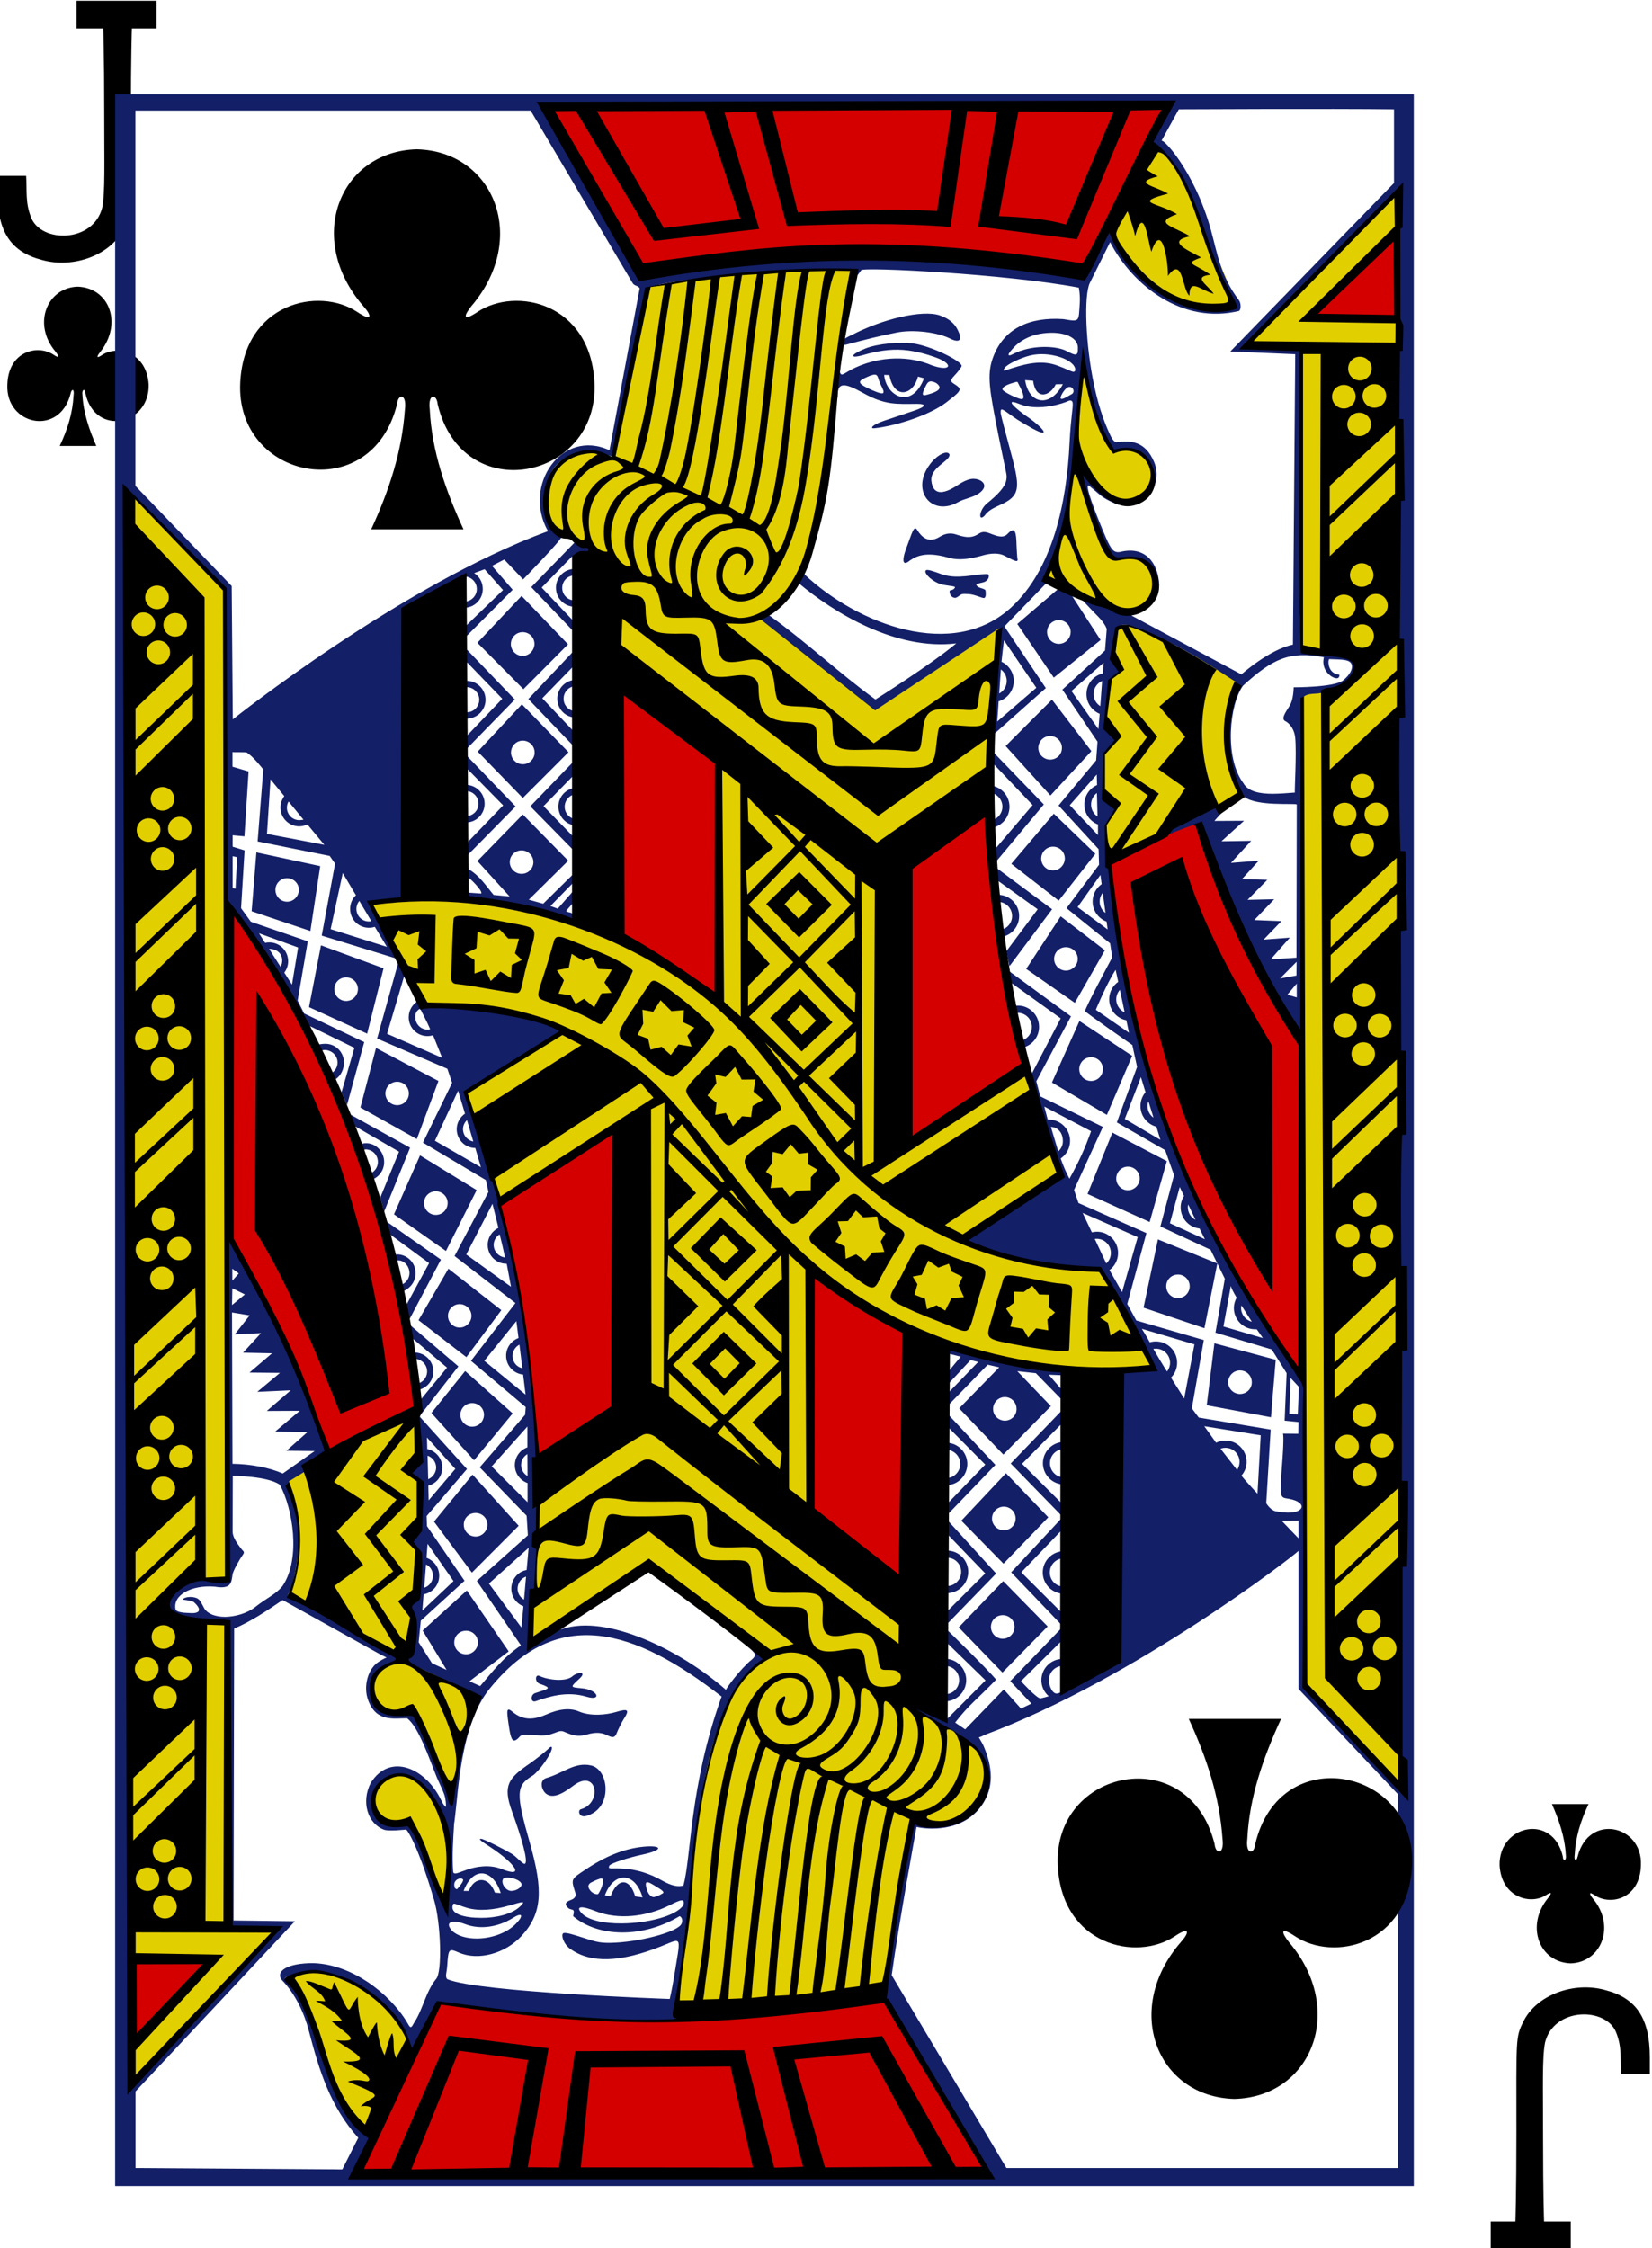 <!-- Generator: Adobe Illustrator 19.2.1, SVG Export Plug-In  -->
<svg version="1.1"
	 xmlns="http://www.w3.org/2000/svg" xmlns:xlink="http://www.w3.org/1999/xlink" xmlns:a="http://ns.adobe.com/AdobeSVGViewerExtensions/3.0/"
	 x="0px" y="0px" width="166.5px" height="226.6px" viewBox="0 0 166.5 226.6" style="enable-background:new 0 0 166.5 226.6;"
	 xml:space="preserve">
<style type="text/css">
	.st0{fill:#E2CF00;}
	.st1{fill:#131F67;}
	.st2{fill:#D40000;}
</style>
<defs>
</defs>
<g id="g5584_1_" transform="translate(-3.987,-5.552)">
	<g id="g11322-4-2_1_" transform="matrix(0.996,0,0,0.997,457.411,-265.452)">
		<path id="path147-6-9-8-7-0-5-6-79-2-4_1_" d="
			M-296.3,470.3c3.1-0.1,4.6-3.8,2.2-6.6c-0.3-0.4-0.4-0.7,0.2-0.3c1.6,1.1,4.6,0.4,4.7-3c0.2-4.1-5.3-5.3-6.4-0.9
			c-0.1,0.5-0.4,0.5-0.3-0.2c0.1-1.8,0.6-3.4,1.4-5.1c-1.2,0-2.5,0-3.7,0c0.7,1.6,1.3,3.3,1.4,5.1c0.1,0.7-0.3,0.7-0.3,0.2
			c-1-4.4-6.5-3.2-6.4,0.9c0.2,3.3,3.2,4,4.7,3c0.6-0.4,0.6-0.2,0.2,0.3C-300.9,466.5-299.5,470.2-296.3,470.3L-296.3,470.3
			L-296.3,470.3z"/>
		<path id="path147-6-9-8-7-4-5-62-3-3-7_1_" d="
			M-447.4,300.8c-3.1,0.1-4.6,3.8-2.2,6.6c0.3,0.4,0.4,0.7-0.2,0.3c-1.6-1.1-4.6-0.4-4.7,3c-0.2,4.1,5.3,5.3,6.4,0.9
			c0.1-0.5,0.4-0.5,0.3,0.2c-0.1,1.8-0.6,3.4-1.4,5.1c1.2,0,2.5,0,3.7,0c-0.7-1.6-1.3-3.3-1.4-5.1c-0.1-0.7,0.3-0.7,0.3-0.2
			c1,4.4,6.5,3.2,6.4-0.9c-0.2-3.3-3.2-4-4.7-3c-0.6,0.4-0.6,0.2-0.2-0.3C-442.8,304.5-444.2,300.9-447.4,300.8
			C-447.4,300.8-447.4,300.8-447.4,300.8L-447.4,300.8z"/>
		<path id="path35-5-6-2_1_" d="M-447.5,271.9v2.8h2.7c0,0,0.1,2.7,0.1,8.3c0,5.5,0.1,8.2-0.2,9.8
			c-0.9,3.6-6.2,3.6-7.2,1c-0.6-1.5-0.4-2.7-0.5-4.2h-2.9c0,0,0,0.8,0,1.7c0,4,1.4,6,4.5,6.8c3.2,0.9,7-0.5,8.3-3.2
			c0.8-1.6,0.7-1.7,0.7-11.2c0-6.3,0.1-9,0.1-9h2.5v-2.8L-447.5,271.9L-447.5,271.9z"/>
		<path id="path35-6-4-1-2_1_" d="M-296.3,499.2v-2.8h-2.7c0,0-0.1-2.7-0.1-8.3
			c0-5.5-0.1-8.2,0.2-9.8c0.9-3.6,6.2-3.6,7.2-1c0.6,1.5,0.4,2.7,0.5,4.2h2.9c0,0,0-0.8,0-1.7c0-4-1.4-6-4.5-6.8
			c-3.2-0.9-7,0.5-8.3,3.2c-0.8,1.6-0.7,1.7-0.7,11.2c0,6.3-0.1,9-0.1,9h-2.5v2.8L-296.3,499.2L-296.3,499.2z"/>
	</g>
	<g id="g5275-8-4-5_1_" transform="matrix(-1.017,0,0,-1.022,3595.08,-394.582)">
		<g id="layer1-1-8-4-5_1_">
			<g id="g3799-8-1-3_1_" transform="matrix(0.152,0,0,0.152,623.249,453.897)">
				
					<path id="path3306-4-9-5_1_" class="st0" d="
					M18373.9-5654.1c-4.4,6.3-23.5-37.6-35.8-70.9c-6-16.4-14.1-29.8-10.7-34.1c8.7-8.8,31.3-0.9,47.8,11.7
					c17.6,13.5,30,33.3,30,33.3L18373.9-5654.1z M18219.8-5686.7l-0.7-25.8c15.1-13.6,33.9-30.3,55.9-55.7l-58.7-0.3
					c0.5-317.4-0.5-953.5-0.5-953.5s65.3,66,63.7,66.2c-0.1,0,1.9,384.3,2.1,642.8c0.5,1.2-34.1,1.3-36.3,18.2
					c-1.5,11.2,36.3,9.6,36.9,10.4c-0.1,116.2,0.3,198.2,0.3,198.2l34.7,1.1L18219.8-5686.7z M18423.7-5806.3
					c-5-10-13.1-48.6-19.2-47.7c-28.2,9.3-37.3-32.2-8.1-34.4c11.1-0.8,23.4,13.6,30.3,31.5
					C18430-5847.5,18426.6-5802.6,18423.7-5806.3L18423.7-5806.3z M18430-5864.2c-8.3-13.6-16.3-63.2-31.5-60.4
					c-13.8,3.1-22.7-9-21.4-19.6c7.1-29.8,57.8-1.5,71.1,5.4C18441.8-5923.8,18432.5-5886.4,18430-5864.2z M18323-6004
					c11.6-26.2,8.5-47.8-1.4-74.1c30.1-12.9,59.8-28.3,89.5-43.8c0.2,0.1,1.5,103.4-8.4,150.6c-3.4,7.2-15.6,1.4-22.6-2.1
					C18361.1-5982.4,18340.6-5992.5,18323-6004L18323-6004z M18857.6-6478.7c-6.1-48.8-1.7-124.8,7-154.9
					c3.3-10.2,73.2,35.7,78.2,38.9c-13.8,25.4,5,84.5,3,74C18941-6517.4,18859.2-6473.8,18857.6-6478.7L18857.6-6478.7z
					 M18827.6-6681.4c1.3-3.1,6.5-39.7,8.1-39.8c5.3-0.5,13.1,35.8,26.6,47.8c25.5-2.9,28.5,14.3,23.5,22.7
					c1.2,3.7-8.2,11.6-17.1,10.9C18846.8-6648.5,18817.1-6656.1,18827.6-6681.4z M18535-6743.8c0,0,19.2-107.5,19.2-107.3
					c47.4-6.8,93-14.7,135.2-9.9c-8.3,111.7-21.4,208.3-57.4,225.1l74.6,59.9c0,0,82.8-51.5,78.1-50.8c-2,0.6-3.7,43.8-4.9,113.8
					c2.1,182.7,107.4,367.6,111.5,365.7c2.2,1.5-89.7,8.7-155.8-19.8l-3,241.9c0,0,32.8,16.3,38.8,23.9
					c12.1,42.1-20.5,52.8-40.1,42.3c-9.1,32-23,111.1-23.5,111c-44.2,7.3-89.8,12.9-135,10.4c7.6-37.2,12.4-65.5,14.8-102.9
					c5.7-55.8,17.2-108.7,46.6-121.2c-5.2,2.1-73.5-57.5-73.5-57.5l-83,51c26.8-174.1-19-343.1-98.1-479.9
					c39.9-4.6,85-2.4,155.4,18.6c0,0-4-242.4-4-241C18453.1-6701.2,18495.6-6760.9,18535-6743.8L18535-6743.8z M18838.1-6765.5
					c0.3-2.5,1.4-29.8,1.4-29.8c11,12.9,19.9,50.8,22.1,50.2c0,0,14.2-2.2,18.6,2.5c14.4,15.3,0.2,33.3-14.1,29.9
					C18851.8-6716.4,18836.1-6740.8,18838.1-6765.5L18838.1-6765.5z M18984.6-5943.8c0,0-3.1-429.8-3-645.2
					c54.5,0.8,43.8-29.4-0.7-26.2l-0.2-198.6l-29.5-1c0,0,55.5-57.9,90.8-94.9l0.8,18.8l-53.6,57.7l55.5-0.1l0.2,953.1
					L18984.6-5943.8z M18891.9-6942.1c13.4-2.9,27.5,59,50.8,96.5c-26.5,15.9-68.3-14.3-77.7-38.5
					C18871.1-6904.5,18892.3-6941.8,18891.9-6942.1z"/>
				
					<path id="path3304-4-6-6_1_" class="st1" d="
					M18208.6-6980.3v1357.2h846.7v-1357.2H18208.6z M18489.2-6694.5c1.1,2.2,3,5.3,3,5.3s-2,0.5-3.5,1.5
					c-98.1,36.3-203.1,117.1-204.9,119.5v-89.5l-64.9-68.4v-242.5h255.3l74.8,125.1c-4.5,32.8-16.2,96.2-16.2,96.2
					c-6.9-1.7-30-3.8-42.6,14.1C18484.3-6724.6,18481.2-6712.9,18489.2-6694.5L18489.2-6694.5z M18967.6-6415.4l9.7-12.3l-17.1,0.8
					l11.7-12.7l-18.9-0.4l14.7-12.5l-19.9-0.2l14.8-12.3l-21.8,1l15.6-13.4l-21.5,0.1l16.1-13.5l-21.1-0.3l13.7-12.1l-18.4-0.2
					l20.8-14.6c8.9,3.9,20.8,6.1,32.8,6.3l0.3,98.2L18967.6-6415.4z M18982.5-6585.7c48.6,0.2,59-25.8,0.3-29.9
					c1.1-65.3-2.7-195.9-2.7-195.9l-32-0.8c0,0,85.8-92.6,93.8-100.1c7.3,311.1,7,1033.4,7,1033.4l-65.5-65.6l-0.7-204.2
					c-21.9-22.2-34.5-54.6-47.6-75.6l-35.8-17.4l8.4-28.8l-3.6-8.2l-11.2,40.7l39.2,18.6l4.2,8.4l-6.6,38.4l37.1,12.7l6.4,8.8
					l-2.3,37.5l7.8,2.4v7.4l-7.7-0.7l-2.7,42.1l10.5,3.1v9.5c0-0.2-6.1,0-9.1-0.2c-4.1-2.2-11-11.1-11-11.1l3.7-46.7l-47-9.4l-3.5-5
					l8.7-46.7l-49.4-15.1c5.1,12.5,11.8,24.1,17.4,36.4c-6.8,2-13.9,2.4-20.7,3.9c-1.9,63.1,0.3,128.7-1.7,188.1
					c-39.7,2.9-21.1-0.9-38.4-0.6c-6.8,0-12.2,5.5-12.2,12.2c0,4.3,2.2,8.1,5.6,10.3l-6.8,2.5l-12-13.5l25-24l-0.2-6.9l-31.1,31.1
					l13.5,15.5l-8,4.1l-12.3-12.9c0,0-26.4,27-24.8,27.5c0.8,0.2,2.3,1.6,3.3,3c18.8,40.6-6.9,60-37.9,48.8
					c-7.9,37.4-15.4,71.1-21.6,109.8c-23.2,8.8-132.2,13.8-133.4,11.8c0,0-2.8-2.6-2.9-3.9c0.5-1.7-3.1,3.6-3.1,3.6
					c0,2.3-95-2.4-141.9-11.3c0,0-1-4.5-0.6-10.4c0.8-11.9-0.2-11.8,10.7-10c22.1,1.5,39.3-6.1,46.1-25.6c3.8-10.9,2-20.7-3.8-49.8
					c-5.7-28.3-5.7-25.2-5.1-29.1c0.8-4.5,5.6-9.5,12.6-15.1c5.2-4.3,5.8-12.3,1.5-7.9c-2.9,4.2-8,5.8-12.6,8.1
					c-10.8,5.6-10.4,11.1-4.1,34.3c3,10.9,6.1,22.7,6.2,24c0.3,4.3-1.2,2.5-7.6-1.9c-4.1-3-8.8-5.5-13.1-8
					c-12.9-6.9-7.2,0.7,5.2,8.9c9.7,7.2,11.4,10.3,3,6.9c-8.7-3.5-21.1-2-30.8,1.7c-1.9,1.1-3.3,0.9-3.6-0.8
					c-0.4-2.7,1.2-9.6,2-25.4c1.8-39.9,11.2-82.5,37.8-107.1c38-35.2,100.5-11.3,135.2,21.3l3.8-5.7
					c-23.3-19.5-63.6-43.9-102.9-39.2c16.4-13.7,52.7-36.4,52.7-36.4c24.9,18,43.2,36,70.5,55.5l4.8-3.1l-75.1-59.5l-80.8,53.3
					c0,0,3.4-51.1,4.6-69.8l-35.1,31l27,40l-28.7,29.5c0,0,4.8-0.7-0.5,8.4c-8.1,16.4-12.9,42.7-16.7,69.5c0.7,20-4.2,42.1-5.7,59.8
					c-2.7-16.5-5.8-25.2-11.9-40.2c-5.6-14.4-7.8-14.3-14.1-12.2c-34.3,2.9-18.8-63.3,21.8-20c1.8,1.8,4.7,4.1,4.8,3.6
					c0.8-2.7-10.8-37.5-15.2-45.5c-4.7-8.5-4.8-9.7-11.8-9c-13.2,1.4-17.6-3.3-19-17.2c1.8-26.2,30.1-15.2,48.3-7.1
					c1.6,1.3-8.5-9.3-12.2-13c-5-5-5.8-8.3-5.8-8.3l1.1-13.9l27.8-25.4l-22.9-33.8l0.9-12.1l24.5-29.3l-26.1-28.3l-0.3-10.1
					l21.2-28.2l-28.4-22.8l-1.4-9.1c0,0,18.2-33.7,17.7-34.9c-0.4-1-30.8-22-30.8-22l-3.1-14.2l13.2-36l-31.5-18l-5.8-16.2l8.9-33.3
					l-32.7-15.1l-9.3-18.8l6.1-35l-36.7-10.9l-9.7-15.4l1.3-30.8l-9-0.9l0.1-7.6l10,0.1c0,0-0.8-1.1,0.3-16.4
					c1.9-25.9,2.1-24.9-4.1-25.9c-13-2.3-10-10.3,3.3-8.8c2,0.2,3.8,0.4,5.2,0.7c3.5,0.7,6.2,5.2,6.2,5.2l-2.9,47.8l46.9,7.8l4.5,6
					l-7.8,44.3l44,12.7l5.9,10.7l-12.5,46l44.3,19.5l2.9,8.5l-18.8,40.9l40.8,19.8l2.6,9.8l-22.6,42.1l47,34.2c0,0-1.3-3.3-3.1-8.9
					l-37.2-26.6l18.9-36c0,0,1.5,2.6,3.1,2.1c-0.9-6-1.7-12-2.1-17.9l-19.2-50.1l62.2-41.8c-26.6-16-60.3-15.5-91.1-21.5
					c0,0-1.4-4.3-3.7-8.1c-9-14.4-17.1-32.7-27.1-51.6c7.4-3.5,10.6-3,18.5-4.6c11-61.6,21.8-132.5,39.3-186.1
					c7.6,0,13.8-6.2,13.8-13.8c0-4.2-1.9-7.9-4.8-10.4c1.7-0.5,3.5-1,5.4-1.4c2.5,0,12.7,11.2,12.7,11.2l-26.2,25.8l-0.2,8.6
					c10.5-10.9,33.4-34.4,33.4-34.4l-13.8-14.6l6.8-3.2l11.2,12.4l25.2-25.9l6.5,4.4c-8.5,11.1-14,14.8-26.7,27.9
					c6.6,7.8,32.3,32.6,32.3,32.6l-0.1-8.6l-25.3-24.5l24.6-24.6l1.4-1.6c0,0,19.5,8.4,20.8,8.4c-8.3-6.8-23.2-12.7-31.3-18.6
					c-36.7-21.7-1.8-66.5,32-55.4c1,3.6,18.7-94.5,16.7-100c1.8-15.2,2.2-13.1-3.1-21.8c-15.8-36.4-61.8-105.1-61.8-105.1l414.2-2.6
					c-4.3,8.4-8.7,15.2-11.9,25.1c0,0,23.3,24.2,31.8,56.1c4.8,17.8,11.6,34.4,23.5,46.3c0.2,0.4-0.4,1-1.2,1.5
					c-32.7,11.5-70.1-16.4-81.5-48.3l-18.8,30.6c8.5,1-125.1-15.2-157.8-11.1c2.9,0.6,6.3,3,4.4,12.2c-3.3,15.8-9.3,73.1-9.3,73.1
					c-6.6,55.7-11.7,125.8-48.4,148.9c0,0,5.6,6,10.5,9.1c0.1-0.1-4.3-4.6-4.5-5.1c0-1.6,0.9-2.6,2-3.5c7.8-6.3,17.3-19.4,16.9-19.8
					c30.4,26.4,77.8,49,106.5,39.6c11.3-2.4,16.3-13.3,22.3-4.4c-7.8,47.9-7.2,100.7-4.2,142.1c4.7,92.3,25.1,145.2,45.3,210.6
					c-10.4,3.7-63.7,39.4-63.7,39.4c-0.3,4.5,64.3,19.4,89.7,16.8c0,0,5.2,5.1,5.2,4c-0.1-0.3-0.3-0.6-0.5-1
					c3.8-2.1,6.3-6.1,6.3-10.7c0-6.8-5.5-12.2-12.2-12.2c-1.3,0-2.5,0.2-3.7,0.5c-3.2-7.8-5.9-14.6-5.9-14.6l35.9,15.6l-11.7,39.3
					l3.9,8.7l14.3-51.1l-45.8-19.6l-3.1-9.1l19-38.8l-41-24.3l-1.7-7.7l22.1-41.6l-39.7-30.5l29-37.5l-35.7-30l0.4-5l29.6-34.1
					l-30.6-31.4l-0.8-12.7l33.3-29.6l-28.8-41.8c12-8.1,18.7-17.3,26.6-26.4l7,3.1l-25.6,19.4l27.3,39.5l28.8-26l-15.6-25.5l9.5,4.3
					l8.7,13.6l-1.4,14l-28.5,25.9l24.5,35.5l0.2,6.5c0,0-15.2,17.5-26.3,30.5l31,34.2l-25.4,32.4l31.9,27.2l-0.9-8.1l-23.6-19.9
					l18.1-21.9c1.3-13.2-1.6-35.8,5.2-45.8c-10.9-10.7-5.2-36.4,0.2-44.7c-10.4-12.3-4.5-39.4,2.2-40.5c-7.9-10-4.8-30.2,1.9-36.7
					c2.1-1.1-28.4-12.1-47.6-25.3c16-29.8,12.3-57.8,17.3-67.9c6.9,20,15.8,41.2,23.4,56.5c0.8,1.6,2.5,1.2,5.1,1.3
					c31.8,2.8,28.8,29.1,4.9,35.8c0,0,48.5,36.1,73.1,40.1c0.3,0.6,0.1,1.5-0.8,3.2c-3.5,7.2-5.5,19.7-6,30.7
					c-1.8,16.3,6.1,41.4,6.1,41.4l-10.1,6.2c-2,8.6-13.3,8.8-14.3,15c2.4,26.4,53.9,127.5,64.8,138.9
					C18986.4-6435.4,18978.6-6513.7,18982.5-6585.7L18982.5-6585.7z M18970.7-6401.8l8.4-6.9l-0.2,10.9L18970.7-6401.8z
					 M18978.9-6385.1l-4.2-3.1l4.2-4.7L18978.9-6385.1z M18460.5-6256.3c0.8,5,1.7,9.9,2.7,14.7c-5.9,1.6-10.3,6.9-10.3,13.4
					c0,7.6,6.2,13.8,13.8,13.8c1.1,0,2.1-0.2,3.2-0.4c2.2,7.6,4.3,14.2,5.9,19l2.8,2c-7.6-26.3,7.1-40.4-14.6-62.3
					C18463.7-6257.2,18462.2-6256.9,18460.5-6256.3L18460.5-6256.3z M18907.2-6969.5l134.8,0.9v49.7l-103.9,110.4l40,0.5l-0.4,189.4
					c-11,4.6-21.4,11.6-31.6,18.5l-63.2-35l-4.6-2.3c0,0,1.7-0.5,5.4-2.9c7.1-4.7,9.9-16.2,6.6-24.9c-5.3-14.1-16.3-11.6-25.4-11.6
					c-7.6-5.9-14.1-25.5-19.4-38.5c-2.5-5.7-4.8-10-5.4-13.3c-0.6-3-0.5-5.7-0.5-5.7s1.2,0.4,3,4.1c10.1,21.2,33.6,31.4,46.1,11.4
					c6.3-12.3,2-26.3-8.7-30.3c-3.3-1.2-14.3,0.1-14.3,0.1c-0.6,0.4-8-10.4-18.4-45.9c-4.3-14.6-5.4-46.4-1.3-51
					c6.9-8.4,8.7-20.1,14.5-28.6c2.7-5.3,2.5-2,6.7,3.9c14.2,20.2,39.1,35.8,62,34.9c16.2-0.7,21.2-6.2,17.4-10.9
					c-8.9-9.1-14.7-21.8-17.6-33c-6.8-26-14-49.2-32.2-69.4L18907.2-6969.5z M18838.7-6846.1c1.7,1.6,0.4,4.1,0.1,8.6
					c-0.8,11.4-1,11.5-7.6,8.7c-12.6-5.5-30.3-0.7-41,10.9c-13.5,14.7-13.9,29.7-5.5,59.5c9.6,33.5,9.4,37.9-2.2,44.8
					c-6.9,5.9-14.1,18.3-11.4,18.3c0.4,0,1.3-0.8,2.1-1.6c0.8-0.9,7.1-6,12-9.4c13.4-9.2,17.6-13.9,11.4-30.8
					c-6.1-16.7-11-33.1-8.4-34.1c1.2-0.5,5.8,5,8.7,6.6c5.9,3.4,18.2,9.6,19.8,9.6c2.1,0-0.1-1.5-6.2-5.5
					c-16.1-10.6-22.8-20.2-7.2-14.1c8.3,3.3,17.2,1.4,22.2-0.3c5.8-1.9,8.8-3.8,9.4-1.6c0.8,10.3,0,20.9-0.6,31.3
					c-0.2,0.7-1,7.7-1.8,15.6c-2.9,30.1-8.1,55.5-21.3,71.9c-44.3,54.7-94.7,38.8-151.3-5c21.1-58.5,19.7-104.1,24.9-122.6
					c4.9-1.5,10.6,1.4,14.2,3.4c7.9,4.5,16.9,7.2,25.5,7.6c8,0.4,9.4-0.7,8.7,1.7c-0.6,1.8-13.5,5.6-21.4,7.3
					c-14.4,3-13.3,6.3-1.2,5.2c12.8-1.2,25.1-6.2,38.1-14.9c9.1-6,9.4-6,7-13.6c-0.6-1.8-1.8-4.5,2.5-6.1c4.5-1.6,3.8-3.5,1.3-5.5
					c-0.6-0.5-2.2-0.6-2.9-1.1c-0.8-0.6,0.1-3.5,0.1-3.9c-16.5-13.9-45.5-14.3-69.4,0c-1.2-0.4-2.4-2.3-1.3-4.9
					c2.5-5.5,28.2-12.1,46.4-12.4c8.3-0.1,9.9,0.9,22.5,4.8c5.2,1.6,8,2,8.5,1.2c1.1-1.8-0.8-7.1-4.8-9.9
					c-13.4-9.6-32.9-8.8-59.4,1.7c-14.2,5.6-12.7,7.6-8.2-20.5c1.3-7.8,2.7-13.7,2.7-13.7S18818.3-6854.6,18838.7-6846.1z
					 M18819.6-6819.7c6.6,0,12.6,1.7,16.1,5.1c5.1,5.7-0.3,7.4-8.4,4.3c-10.4-4-22.3-1.7-31.4,4c-5.9,3.7-7.2,1.7-2.2-3.5
					C18799.6-6816.1,18810-6819.7,18819.6-6819.7z M18725-6809.9c11.5-0.1,22,2,26.3,6.8c3.9,4.4,0.1,4.9-9.7,1
					c-13.9-5.4-32.3-3.7-47.6,3.9c-7.8,3.9-10.2,4.7-9.2,0.2C18689.4-6805.1,18708.2-6809.8,18725-6809.9z M18816.7-6806.3
					c10.9,0,20.2,2.5,18.5,8.2c-0.6,2-1.2,0.8-9-1.6c-7.8-2.4-17.8-1.5-27.8,1.4c-9.4,2.7-11.1,3.3-7-0.7
					C18796.6-6803.9,18807.1-6806.4,18816.7-6806.3z M18839-6800.8c11.1,17.1,13,42.1,24.8,55.6c21.8-4.1,32.1,16.4,13.8,30.1
					c-9.3,5.2-20.7,1.3-29-12.4c-8-13-10.2-20.9-10.4-29.2C18838.8-6774.1,18837.9-6783.4,18839-6800.8z M18711.4-6793l4.8,0.6
					c3.5,11.9,11.3,12.6,16.1,0.1l3.7,0.6C18730.4-6776.4,18716.5-6775.8,18711.4-6793z M18704-6792.8c2-0.1,3.7,2,4.6,4.8
					c1.9,6.3-0.3,5.5-4.6,2.9c-4.4-2.7-7.8-4.5-5.3-5.5C18700.5-6791.7,18702-6792.4,18704-6792.8z M18745.4-6788.7
					c1.7,2.1,2,3.7-0.1,5.2c-2.1,1.1-3.6,1.8-5.7,2.5c-1.9,0.6-3.1,0.1-2.3-2.7c0.5-2.4,2-5.8,3.2-7.2
					C18742.4-6791.2,18744.4-6789.9,18745.4-6788.7z M18803.9-6790.2l3.8,0.3c4,10.9,13.4,10.5,17,1.1l3.4,0
					C18821.7-6772,18808.6-6775,18803.9-6790.2z M18797-6788.8c3.7,0,7.2,5.3,5.2,8c-2,1.7-11.1-0.2-11.9-3.6
					C18790.1-6786.4,18793.4-6788.7,18797-6788.8z M18832.4-6787.7c1.8,0.4,1.7,1.8,1.7,2c0.9,4.4-4.4,6-5.6,4.3
					C18827.9-6782.4,18830.7-6785.9,18832.4-6787.7z M18748.2-6740.2c-9,2.5-13.1,10.2-12.6,18.9c0.5,7,4.1,12.7,9.4,13.9
					c10.7,2.4,18.1-5,29-8.1c4.7-1.2,3.6-7.3,0.6-10c-3.9-3.4-9.8-1.3-17.8,4.8c-15.7,12-19.4-11.1-5.2-15.1
					C18753.9-6736.4,18752.9-6741.5,18748.2-6740.2z M18284.9-6209.1l6.1,1.8l-6.1,7.2
					C18284.9-6200.1,18284.9-6206.4,18284.9-6209.1L18284.9-6209.1z M18301.9-6184.4l-12.5,14.1l17.1-1.3l-11.6,12l17.7,0.7
					l-13,13.5l17.4-0.4l-12.9,13l16.5,0.5l-10.9,11.9l18.1-1.4l-13.2,14.3l19.4-0.3l-14.7,13.3l19.3-0.1l-5.8,6.6l5.1,2.6
					c5.3-2.4,35.6-11.9,36.6-19c-6.7-1.8-26.4,8.2-27.7,6.6c-7.9-34.9-42-112-64.5-134.5l-1.6,218c-3.4,3.2-8.9,1.6-12.4,3
					c-11.4-0.6-30.5,18.5-20.5,22.3c5.2,1.1,34,6.1,34.1,7.5c3.5,63.2-2.2,126.7,0.4,194.2c8.1,1.2,34.4,2.7,34.4,2.7
					s-96.7,100.9-98.6,98.9c2.3-108.1,1.1-319.5-0.8-320.3c0-6.3,2.2-19.7,2.2-19.7l-2.1-672.4c0,0-0.6-3-1.7-4.9
					c-2-3.3-2.1-4.1-2.3-14.2c-0.8-6.2,0.1-7.9,0.1-7.9l0,0l66.1,69.9l0.1,195.5c0,0,62.6,92.4,77,135.1
					c31.6,63.6,28.2,156.2,47.3,191.6c0.4,0,0.8,0,1.2,0c0.5,5.2,0.5,7.2,1.3,8c1.4,11.6,3,27.4,3,27.4l-6.9,11l7.7,9.9l0,26.4
					l-10.3,10.5l9.4,12l-2.6,24.6l-7.3,6.5l4.2,5.6c0,0,0.7,8.9-1,19.1c-1.1,6.9-7.9,6-22.1-1.2c-20.1-7.6-40.6-21.2-56.4-31.5
					c0.9-12.8,16.8-42.1-5.3-74.4c-8.2-6.1-31.9-3.9-34-4.8l0.2-99.4 M18285.1-6194.9l10.7-1.9l-10.8,10.8L18285.1-6194.9z
					 M18794.9-6691.2c-0.9,0.1-2,0.9-3.4,2.5c-1.5,1.7-3.9,1.2-9.9,0.9c-6.4-0.4-8.1-0.2-12.3,1.3c-4.8,1.8-4.9,1.8-8.3,0.3
					c-5.2-2.2-8.5-2.5-13.4-1.1c-5.9,1.7-9.7,1.2-13.3-0.6c-3.7-1.8-4.9-1.5-6.2,1.9c-0.5,1.4-3.2,6.9-4.4,8.7c-3.9,6-3,7,5.3,4.5
					c5.7-1.7,16.2-2.9,23.9,0.4c5.9,2.5,13,1.7,21.4-2c7.4-3.2,14.7-4.2,21.8,1.7c4.1,3.5,3.9,0.8,2.9-6.4
					C18797.9-6687,18797.1-6691.4,18794.9-6691.2z M18514.2-6665.8c-7.6,0-13.8,6.2-13.8,13.8s6.2,13.8,13.8,13.8
					C18517.8-6641.2,18519.7-6665.2,18514.2-6665.8z M18781-6665.7c-8.4,2.9-20,6.7-33,2.9c-10.2-3.1-7.8,4.6,3.3,5.5
					c7.7,0.7,7.2,0.7,1.2,6.3c-5.1,4.7,1.3,4.4,4.7,1.4c4.1-3.5,15.2-2.6,21.5,0.3c2.8,1.3,3.1-4-0.2-5.1c-8.3-2.9-6.3-3.1,2.7-6
					C18784.6-6661.2,18784.7-6667,18781-6665.7L18781-6665.7z M18514.2-6661.2c4.4,1.6,1.6,17.7,0,18.4c-5.1,0-9.2-4.1-9.2-9.2
					C18505-6657.1,18509.1-6661.2,18514.2-6661.2z M18440.5-6660.6c3.5-1.2,6,4.7,6,8.6c0,5.1-4.1,9.2-9.2,9.2
					c-6.2-6.1-7.3-12.8-0.2-16.6C18438.2-6659.8,18439.3-6660.2,18440.5-6660.6L18440.5-6660.6z M18476.8-6647.1l-29.5,29.9l29,29.4
					l29-30L18476.8-6647.1z M18826.5-6635.3c4.2,0,7.7,3.4,7.7,7.7s-3.4,7.6-7.7,7.6s-7.7-3.4-7.7-7.6
					S18822.3-6635.3,18826.5-6635.3z M18476.6-6625.2c4.2,0,7.7,3.4,7.7,7.7s-3.4,7.6-7.7,7.6s-7.7-3.4-7.7-7.6
					S18472.3-6625.2,18476.6-6625.2z M18790.4-6617.9l21.2,28.5l-25.9,23.2l1.3-14.4c5.7-1,10-6.1,10-12.1c0-5.2-3.3-9.7-7.9-11.4
					L18790.4-6617.9z M18438.2-6616.3l-0.3,7.8l26.6,26.4l-26.4,27.4l0.2,7.6l32.8-35L18438.2-6616.3z M18513.5-6616.3l-32.6,33.4
					l31.4,34.3l0.4-8.7l-24.7-25.5l25.2-25L18513.5-6616.3z M18983.6-6611c6.6,0,12.3,2.2,14.1,6.5c1.4,2.4,2.1,4.5,4.1,5.5
					c3.9,1.8,9.1,0.6,9.4-0.8c0.5,0-6.2-0.6-7.3-1.7c-5.2-4.7-4.3-7.6,3-7c2.4,0.1,9,0.2,9.1,2.8c1.5,8.9-10.4,15.5-25.6,14.3
					c-10.8-1.8-10.9,2.4-11.7,8.2c-0.5,1.9-2.1,5-3.5,7.4c-3.8,6.9-5.1,5.9-2.4,8.6c2.6,3.4,5.9,7.6,5.9,11.5l-0.1,36.2
					c0,0-22.7-0.1-30.7-5.8c-8.3-15.1-13.9-47.7-1.8-65.6c4.2-5.4,10.5-7.9,17.7-13.6C18969.3-6608.8,18977-6610.9,18983.6-6611z
					 M18855-6606.9l-0.8,10.5c-5.8,1-10.2,6-10.2,12.1c0,5.4,3.5,9.9,8.3,11.6l-0.7,9.1l-16.9-24.2L18855-6606.9z M18788.7-6599.8
					c2.5,1.4,4.2,4,4.2,7.1c0,3.6-2.3,6.7-5.5,7.8L18788.7-6599.8z M18436.7-6596c-11.7,6.1-7.7,29.6,0,27.6
					c7.6,0,13.8-6.2,13.8-13.8S18444.3-6596,18436.7-6596z M18512.9-6595.6c-7.6,0-13.8,6.2-13.8,13.8s6.2,13.8,13.8,13.8
					C18523.1-6571.2,18517.3-6595.2,18512.9-6595.6z M18853.8-6592.1l-1.2,15.1c-2.7-1.3-4.5-4.1-4.5-7.3
					C18848.1-6588,18850.5-6591.1,18853.8-6592.1z M18436.7-6591.4c5.1,0,9.2,4.1,9.2,9.2c0,5.1-4.1,9.2-9.2,9.2
					C18433.7-6572.4,18431.7-6589.8,18436.7-6591.4z M18512.9-6591c6.2,0.5,1,16.2,0,18.4c-5.1,0-9.2-4.1-9.2-9.2
					S18507.9-6591,18512.9-6591z M18822.7-6582.3l-30.5,30.4l30.1,33.2l25.1-30.5L18822.7-6582.3z M18476.1-6576.5l-29.2,30.1
					l27.6,28.6l29.1-30.8L18476.1-6576.5z M18283.8-6560l10.9,11.3l-10.9,0.1V-6560z M18820.3-6558.9c4.2,0,7.7,3.4,7.7,7.7
					s-3.4,7.6-7.7,7.6s-7.7-3.4-7.7-7.6S18816.1-6558.9,18820.3-6558.9z M18475.9-6554.8c4.2,0,7.7,3.4,7.7,7.6s-3.4,7.7-7.7,7.7
					c-4.2,0-7.7-3.4-7.7-7.7S18471.7-6554.8,18475.9-6554.8z M18513.7-6545.8l-32.3,33.4l31.2,33.2l0.4-7.9l-25-25.1l25.3-26
					L18513.7-6545.8z M18437.8-6545.8l0.3,8.4l25.9,25.7l-27.2,27.4l1.1,7.4l33.5-34.6L18437.8-6545.8z M18786.4-6536.6l23.4,23.2
					l-23.3,25.9l0-13.5c4.8-1.7,8.2-6.2,8.2-11.6c0-5.4-3.5-9.9-8.3-11.6L18786.4-6536.6z M18850.9-6535.4l0.2,9.5
					c-5.3,1.4-9.1,6.1-9.1,11.8c0,5.9,4.2,10.8,9.8,12l0.2,7.5l-18.5-20.4L18850.9-6535.4z M18310.5-6531.1c0,0,7.8,8.3,10.5,11.7
					c-2.1,2.4-3.4,5.5-3.4,9c0,7.6,6.2,13.8,13.8,13.8c2.2,0,4.3-0.5,6.1-1.4c1.4,2.1,7.7,10.7,7.7,10.7l-36.8-5.9L18310.5-6531.1z
					 M18513.5-6525.6c-7.6,0-13.8,6.2-13.8,13.8s6.2,13.8,13.8,13.8C18527.4-6500.8,18524.7-6524.9,18513.5-6525.6z M18436.6-6525.1
					c-19.7,2.2-14.6,27.2,0,27.6c7.6,0,13.8-6.2,13.8-13.8S18444.2-6525.1,18436.6-6525.1z M18851.2-6521.7l0.4,15.3
					c-3.2-1.1-5.6-4.1-5.6-7.8C18846.1-6517.5,18848.2-6520.5,18851.2-6521.7L18851.2-6521.7z M18513.5-6521c8.9,3.3,6.2,19,0,18.4
					c-5.1,0-9.2-4.1-9.2-9.2S18508.5-6521,18513.5-6521z M18436.6-6520.5c5.1,0,9.2,4.1,9.2,9.2c0,5.1-4.1,9.2-9.2,9.2
					C18423.5-6503.6,18426.8-6520.2,18436.6-6520.5z M18786.4-6519.6c2.5,1.4,4.2,4,4.2,7.1c0,3.1-1.7,5.7-4.1,7.1L18786.4-6519.6z
					 M18323.8-6515.7l10.8,13.8c-1,0.4-2.1,0.6-3.2,0.6c-5.1,0-9.2-4.1-9.2-9.2C18322.2-6512.4,18322.8-6514.2,18323.8-6515.7
					L18323.8-6515.7z M18821.3-6509.4l-25.2,30.4l31,27.5l22-27.2L18821.3-6509.4z M18476.2-6505.7l-31,31.4l21.9,22.7l-12.1-1.3
					l-17.5-17.8l-0.4,5.9l9.5,10.9l-10.2-0.4c-3.7,5.7,19.2,5.9,32.2,8.1c16.4,2.8,52.3,15.9,44.4,6.3l-9-2.3l8.5-10.2l-0.1-7.8
					l-14.8,15.8l-5-1.2l20.9-21.5l-1.4-6.6l-25.7,26.3l-7.5-1.7l26.1-26.6L18476.2-6505.7z M18822.5-6487.6c4.2,0,7.7,3.4,7.7,7.7
					c0,4.2-3.4,7.6-7.7,7.6c-4.2,0-7.7-3.4-7.7-7.6C18814.9-6484.2,18818.3-6487.6,18822.5-6487.6z M18475.2-6483.7
					c4.2,0,7.7,3.4,7.7,7.6c0,4.2-3.4,7.7-7.7,7.7c-4.2,0-7.6-3.4-7.6-7.7C18467.5-6480.2,18470.9-6483.7,18475.2-6483.7z
					 M18301.7-6481.5c0,0-2,25.2-3.1,37.3l40,10.7l5-40.2L18301.7-6481.5z M18284.2-6479.6l5.6,0.2l-0.9,23.4l-5.4-5.8
					L18284.2-6479.6z M18358.3-6469.4c0,0,4,6.5,8.6,13.6c-2.5,2.5-4,5.9-4,9.7c0,7.6,6.2,13.8,13.8,13.8c1.4,0,2.8-0.2,4-0.6
					c1.8,3.4,5.2,8.8,5.2,8.8l-34.3-10.1L18358.3-6469.4z M18787.7-6466.8l26.9,21.9l-20.9,25.8l-1.4-11c4.7-1.7,8.1-6.2,8.1-11.5
					c0-6.4-4.9-11.6-11.1-12.2L18787.7-6466.8z M18321.9-6466.4c4.2,0,7.7,3.4,7.7,7.6s-3.4,7.7-7.7,7.7s-7.7-3.4-7.7-7.7
					S18317.7-6466.4,18321.9-6466.4z M18860.1-6464c-6.8,0-12.3,5.5-12.3,12.2s5.5,12.3,12.3,12.3
					C18862.8-6437.5,18863.5-6460.5,18860.1-6464z M18860.1-6459.9c0.7,3.6,1.6,17.2,0,16.3c-4.5,0-8.2-3.7-8.2-8.2
					S18855.6-6459.9,18860.1-6459.9z M18369.5-6451.8c3.1,4.8,6.2,10,8.9,14.7c-0.6,0.1-1.1,0.1-1.7,0.1c-5.1,0-9.2-4.1-9.2-9.2
					C18367.5-6448.2,18368.2-6450.2,18369.5-6451.8z M18789.8-6449.7c3.7,0.8,6.4,4,6.4,8c0,3.2-1.9,6-4.5,7.3L18789.8-6449.7z
					 M18826.3-6442.5l-22.8,30.5l34.5,26.9l19.5-33.4L18826.3-6442.5z M18307-6430.1l25.7,7.5l-4.8,26.3c-0.4-1.5-1.8-4.3-3.8-7.6
					c1.1-2,1.8-4.3,1.8-6.7c0-7.6-6.2-13.8-13.8-13.8c-0.4,0-0.7,0-1.1,0C18308.6-6427.7,18307-6430.1,18307-6430.1z
					 M18345.1-6423.7l-8.4,42l38.7,15.6l9.4-44.3L18345.1-6423.7z M18830.7-6423.3c4.2,0,7.6,3.4,7.6,7.6s-3.4,7.6-7.6,7.6
					c-4.2,0-7.7-3.4-7.7-7.6S18826.5-6423.3,18830.7-6423.3z M18314.2-6419.5c4,1,7,4.6,7,8.9c0,0.6-0.1,1.1-0.2,1.7
					C18318.8-6412.4,18316.4-6416.1,18314.2-6419.5z M18863.6-6418.3l-20.7,39.1l35.3,24.6l-2.4-8.4l-25.2-18.5l14.7-26.9
					L18863.6-6418.3z M18362.3-6404.2c4.2,0,7.7,3.4,7.7,7.7s-3.4,7.6-7.7,7.6c-4.2,0-7.6-3.4-7.6-7.6
					S18358.1-6404.2,18362.3-6404.2z M18398.8-6400.3l8.2,14.3c-3.4,2.5-5.6,6.5-5.6,11.1c0,7.6,6.2,13.8,13.8,13.8
					c1.1,0,2.2-0.2,3.3-0.4l6,12.6l-35.9-15.7L18398.8-6400.3z M18871.6-6400.2c-3.2-0.7-6.3,1.3-8.5,3.4c-2.3,2.2-3.7,5.4-3.7,8.8
					c0,6.8,5.5,12.2,12.2,12.2C18880.8-6377.9,18875.8-6399.2,18871.6-6400.2z M18797.2-6396.8l29.2,20.9l-17.1,32.9
					c0,0-1.7-6.6-3.9-15.6c4.1-2,7-6.2,7-11.1c0-6.8-5.5-12.2-12.2-12.2c-0.1,0-0.1,0-0.2,0
					C18799-6387.3,18798-6392.4,18797.2-6396.8z M18871.6-6396.1c5.1,1.5,3.4,15.8,0,16.3c-4.4,0.7-8.2-3.6-8.2-8.1
					S18867.1-6396.1,18871.6-6396.1z M18409.1-6381.7l7.5,15.9c-0.4,0.1-0.8,0.1-1.3,0.1c-5.1,0-9.2-4.1-9.2-9.2
					C18406.1-6377.6,18407.2-6380,18409.1-6381.7z M18801.1-6377.8c4.1,0.4,7.4,3.9,7.4,8.1c0,2.9-1.6,5.5-3.9,6.9
					C18803.4-6367.4,18802.2-6372.6,18801.1-6377.8L18801.1-6377.8z M18839.6-6373.6l-20,39.5l36.9,22.5l17-38.2L18839.6-6373.6z
					 M18344.8-6366l22.8,10.4l-6.4,23.5l-2.8-5.8c1.3-2.1,2.2-4.6,2.2-7.4c0-7.1-5.4-13-12.3-13.7L18344.8-6366z M18380.8-6354.8
					l-11.2,39.5l35.5,18.5l16.2-39.8L18380.8-6354.8z M18350.9-6353.4c3,1.5,5,4.6,5,8.2c0,0.6-0.1,1.2-0.2,1.8L18350.9-6353.4z
					 M18846.2-6350.2c4.2,0,7.7,3.4,7.7,7.7s-3.4,7.6-7.7,7.6c-4.2,0-7.7-3.4-7.7-7.6S18841.9-6350.2,18846.2-6350.2z M18879.9-6348
					l-16.9,41.4l38.9,21.5l-2.9-7.5l-28.8-16.6l12.3-29.9L18879.9-6348z M18395-6334.2c4.2,0,7.6,3.4,7.6,7.6c0,4.2-3.4,7.7-7.6,7.7
					c-4.2,0-7.7-3.4-7.7-7.7C18387.4-6330.8,18390.8-6334.2,18395-6334.2z M18892.1-6328.1c-6.8,0-12.2,5.5-12.2,12.2
					s5.5,12.5,12.2,12.2C18904.4-6303.9,18898.1-6328.2,18892.1-6328.1z M18433.1-6326.7c2.3,4.2,4.1,8.6,5.7,13.1
					c-3.7,2.5-6.1,6.7-6.1,11.4c0,7.4,5.8,13.4,13,13.8c0.3,0,1.6,0.2,1.6,0.2l2.2,8.3l-30.5-16
					C18423.1-6307.4,18426.8-6315.4,18433.1-6326.7z M18892.1-6324c3.6,1.5,4.5,15.8,0,16.3c-4.5,0-8.1-3.6-8.1-8.1
					S18887.6-6324,18892.1-6324z M18816.8-6319.3l30,17.2l-15.1,32.5l-4.5-14.9c3.2-2.2,5.4-5.9,5.4-10.1c0-6.7-5.4-12.2-12.1-12.2
					L18816.8-6319.3z M18440.4-6309l4.8,15.9c-4.9-0.2-7.8-4.2-7.8-9.1C18437.3-6304.9,18438.5-6307.3,18440.4-6309z
					 M18821.8-6302.6c3.8,0.7,6.7,4,6.7,8c0,2.3-1,4.4-2.6,5.9L18821.8-6302.6z M18373.8-6301.5l23.2,13.6l-10.5,27.1l-3-9.8
					c2.1-2.4,3.3-5.6,3.3-9c0-6.4-4.4-11.8-10.4-13.4L18373.8-6301.5z M18858.6-6301l-14.1,37.7l40.7,21.4l10.2-38.6L18858.6-6301z
					 M18378.3-6287.1c2.4,1.7,3.9,4.4,3.9,7.5c0,1.1-0.2,2.2-0.6,3.1L18378.3-6287.1z M18408.7-6285.3l-16.5,38.3l34.4,22.6
					l17.9-39.9L18408.7-6285.3z M18871.4-6279c4.2,0,7.7,3.4,7.7,7.6s-3.4,7.6-7.7,7.6c-4.2,0-7.6-3.4-7.6-7.6
					S18867.1-6279,18871.4-6279z M18911.6-6262.2c-3.4,2.2-5.5,6.5-5.5,10.8c0,6.8,5.5,12.3,12.2,12.2c1.5,0,2.9-0.2,4.1-0.4
					C18926-6244.3,18921-6262.4,18911.6-6262.2z M18419-6263.3c4.2,0,7.7,3.4,7.7,7.7c0,4.2-3.4,7.7-7.7,7.7s-7.7-3.4-7.7-7.7
					C18411.3-6259.9,18414.8-6263.3,18419-6263.3z M18920.3-6243.6c-0.5,0.3-1.1,0.4-1.8,0.4c-4.5-0.2-8.2-3.6-8.2-8.1
					c0-2.6,1.2-4.9,3-6.3C18920.4-6263,18921.4-6242.5,18920.3-6243.6z M18464.2-6237.1c1.4,6.3,3,12.2,4.5,17.8
					c-0.6,0.1-1.3,0.2-1.9,0.2c-5.1,0-9.2-4.1-9.2-9.2C18457.6-6232.4,18460.4-6236,18464.2-6237.1z M18891-6232.6l-10.7,42.4
					l40.8,14.9l7.8-40.1L18891-6232.6z M18394.3-6232l21.6,14.9c0,0-7,16.9-12.9,25.9l-1.7-7.8c3.6-2.5,5.9-6.6,5.9-11.3
					c0-6.8-4.8-12.4-11.2-13.6L18394.3-6232z M18851.5-6230c4.5,0,8.1,3.6,8.1,8.1c0,2.9-0.9,4.2-3.2,5.6c-1.8-4-4.2-8-6.5-13.4
					C18850.6-6229.9,18850.8-6230,18851.5-6230z M18397.1-6218.8c3.2,1.4,5.5,4.7,5.5,8.4c0,2.4-0.9,4.6-2.4,6.2L18397.1-6218.8z
					 M18429.6-6212.6l-19.6,34.1l28.8,22l22.5-34.1L18429.6-6212.6z M18904.7-6211.4c4.2,0,7.7,3.4,7.7,7.7c0,4.2-3.4,7.6-7.7,7.6
					s-7.7-3.4-7.7-7.6C18897.1-6208,18900.5-6211.4,18904.7-6211.4z M18940-6200.8l5,7.8c-1.6,2.1-2.5,4.6-2.5,7.4
					c0,6.8,5.5,12.2,12.3,12.2c0.9,0,1.8-0.1,2.7-0.3l4,6.2l-25.5-9.2L18940-6200.8z M18435.4-6191.7c4.2,0,7.7,3.4,7.7,7.6
					s-3.4,7.6-7.7,7.6s-7.7-3.4-7.7-7.6S18431.2-6191.7,18435.4-6191.7z M18947.4-6189.3l7.5,11.7c-0.1,0-0.1,0-0.2,0
					C18947.6-6177.7,18944.6-6183.6,18947.4-6189.3z M18472.2-6188.8l-27.8,36.9l36.9,27.3l-0.6-8.1l-26.9-19.2l20.5-27.3
					L18472.2-6188.8z M18878.1-6176.3l36.7,11.5l-7.9,36.4l-8.6-14.4c2.4-2.2,3.8-5.4,3.8-8.9c0-6.8-5.5-12.2-12.2-12.2
					c-1.4,0-2.7,0.2-3.9,0.6L18878.1-6176.3z M18478.3-6170c-7,0.7-12.4,6.6-12.4,13.7c0,7.6,6.2,13.8,13.8,13.8c3.5,0.4,4-5,0-4.6
					c-5.1,0-9.2-4.1-9.2-9.2c0-4.9,3.8-8.8,8.6-9.1l-0.7-4.6C18478.4-6170,18478.4-6170,18478.3-6170z M18928-6166l-6.4,42.1
					l41.6,8.9l3.1-38.2L18928-6166z M18408.2-6165l19.6,14.5l-14.9,20.9l-0.8-6c3.6-2.5,5.9-6.6,5.9-11.3c0-6-3.8-11-9.1-13
					L18408.2-6165z M18889.9-6159.8c4.5,0,8.1,3.6,8.1,8.1c0,2-0.7,3.8-1.9,5.2l-7.9-13.2
					C18888.8-6159.7,18889.3-6159.8,18889.9-6159.8z M18758.8-6154c1.1,0.2,2.6,0.5,2.3,1.1c-0.3,0.7-7,8-7,8l0.8,6.8l11.8-13.4
					l4.8,1.7l-16.6,16.9l-0.8,6.3l22.1-21.7l9.4,2.6l-25.7,25.3l29.6,30l29.6-30.2l-21-23l10.4,1c4.4,5,9.2,13,17.3,17.2l-0.8-6
					c-0.4,0.3-9.8-8.8-8.3-10.3l8.3,0.6c9.7-2.6-11.9-6.2-32.7-9.7c-10.8-0.4-42.3-14.3-34.8-3.7
					C18757.8-6154.3,18758.3-6154.2,18758.8-6154L18758.8-6154z M18409.6-6154.3c2.3,1.7,3.8,4.3,3.8,7.4c0,2.2-0.8,4.2-2,5.7
					L18409.6-6154.3z M18943.2-6147c4.2,0,7.6,3.4,7.6,7.7c0,4.2-3.4,7.6-7.6,7.6c-4.2,0-7.7-3.4-7.7-7.6
					C18935.6-6143.6,18939-6147,18943.2-6147z M18440.1-6146.3l-23.9,30.4l27.1,26l27.7-32.5L18440.1-6146.3z M18976.8-6138.5
					l1.9,0.3v20.7l-2.9-0.6L18976.8-6138.5z M18790.3-6128.9c4.2,0,7.7,3.4,7.7,7.6s-3.4,7.6-7.7,7.6c-4.2,0-7.7-3.4-7.7-7.6
					S18786-6128.9,18790.3-6128.9z M18443.8-6126.7c4.2,0,7.7,3.4,7.7,7.7c0,4.2-3.4,7.7-7.7,7.7s-7.7-3.4-7.7-7.7
					C18436.2-6123.2,18439.6-6126.7,18443.8-6126.7z M18480.7-6120.7l-30.9,36.8l33.2,34.2l-0.1-7.6l-25.8-27l24.1-28.1
					L18480.7-6120.7z M18826-6117.3l-31.8,32.1l31.7,32.8l0.8-7.4l-24.4-24.7l22.9-23.6L18826-6117.3z M18756.1-6114l0,8.7
					l19.9,20.3l-20.4,20.8l0.1,8.9l28.9-29.8L18756.1-6114z M18918.9-6110.1l37.4,7.1l-2.3,35.4l-9-10.9c1.5-2,2.5-4.6,2.5-7.4
					c0-6.8-5.5-12.2-12.2-12.2c-1.9,0-3.7,0.5-5.4,1.2L18918.9-6110.1z M18414.5-6103.8l18.4,19.4l-17.6,19.9l-0.2-6.8
					c4.9-2.1,8.3-7,8.3-12.7c0-5.9-3.7-10.9-8.9-12.9L18414.5-6103.8z M18482.9-6098.9c-6.1,1.4-10.7,6.9-10.7,13.5
					c0,6.6,4.6,12.1,10.7,13.5v-4.8c-3.5-1.3-6.1-4.7-6.1-8.6c0-4,2.6-7.4,6.1-8.6V-6098.9z M18754.1-6097.6
					c-5.7,3.7-3.1,24.8,0,24.5c6.8,0,12.2-5.5,12.2-12.2S18760.9-6097.6,18754.1-6097.6z M18826.6-6095.6c-6.8,0-12.2,5.5-12.2,12.2
					s5.5,12.2,12.2,12.2C18831.9-6072.9,18829.7-6094.4,18826.6-6095.6z M18935.2-6094.1c4.5,0,8.1,3.6,8.1,8.1c0,1.5-0.4,2.9-1.1,4
					l-9.7-11.8C18933.4-6093.9,18934.3-6094.1,18935.2-6094.1z M18754.1-6093.5c4.5,0,8.1,3.6,8.1,8.1s-3.6,8.2-8.1,8.2
					C18754.5-6080.1,18752.6-6093.9,18754.1-6093.5z M18414.8-6091.7c2.5,1.6,4.2,4.5,4.2,7.7c0,3.1-1.5,5.8-3.8,7.5L18414.8-6091.7
					z M18826.6-6091.5c1,3.3,2.3,16.9,0,16.3c-4.5,0-8.2-3.7-8.2-8.2S18822.1-6091.5,18826.6-6091.5z M18789.5-6079.7l-29.8,29.7
					l30.4,31.1l28.8-30.7L18789.5-6079.7z M18445.5-6078.1l-26.7,28.8l25.7,33.4l30.2-30.1L18445.5-6078.1z M18300.7-6077
					c8.2,0,15.9,1.4,19,6.9c12.6,16.8,9,51.4,0.2,63.3c-19.6,17.8-30.6,22.5-52.7,18.4c2.5-10-8.1-15.4-9.6-13.1c-0.2,0-1,1.8,0,1.9
					c7.6,0.9,7,10,6.1,10c-8.4-0.3-13.9-0.1-14.7-3.9c-0.5-2.3,0.8-5.9,5.7-9.9c5.8-4.6,32.2-4.5,32.2-4.5c0.1,0-0.1-7.5,2.6-11.9
					c2.3-3.8,5.6-8,3.3-9.8c-3.8-1.8-6.4-6.1-6.9-11c-1-10.4,0.6-35.3,0.2-35.6C18290.7-6076.5,18295.8-6077,18300.7-6077z
					 M18789.5-6057.8c4.2,0,7.7,3.4,7.7,7.6c0,4.2-3.4,7.7-7.7,7.7c-4.2,0-7.7-3.4-7.7-7.7
					C18781.8-6054.3,18785.2-6057.8,18789.5-6057.8z M18445.7-6054.8c4.2,0,7.7,3.4,7.7,7.6s-3.4,7.7-7.7,7.7
					c-4.2,0-7.7-3.4-7.7-7.7S18441.4-6054.8,18445.7-6054.8z M18825.9-6047.6l-31.2,31.8l33.2,34.4l-1.1-9.3l-23.9-24.6l23.4-24.4
					L18825.9-6047.6z M18755.5-6047l-0.8,8.8l22.1,23.2l-20.1,20.6l-0.3,10l29.5-31.1L18755.5-6047z M18414.2-6035l17.6,24.7
					l-21,18.4l0.6-7c6.1-1.4,10.6-6.9,10.6-13.4c0-5.8-3.6-10.7-8.6-12.8L18414.2-6035z M18480.2-6030.1c-0.4,5.1-0.7,9.3-0.9,13.1
					c-5.7,1.7-9.9,7-9.9,13.2c0,5.6,3.3,10.3,8,12.5c-0.4,4-0.9,8.3-1.6,13.9l-21.1-30.8L18480.2-6030.1z M18978.6-6028.7l0.7,86.5
					l62.8,65v243.5h-257.7l-66.4-111.8c-1.3-2.2-3.2-1.4-4.7-3.5l19.7-105.1c31,14.3,57-22.6,40.1-52.5
					C18868.7-5941.5,18978.6-6028.7,18978.6-6028.7L18978.6-6028.7z M18826.1-6028.2c-6.8,0-12.3,5.5-12.3,12.2
					c0,6.8,5.5,12.3,12.3,12.3C18834.9-6007.7,18830.5-6028,18826.1-6028.2z M18754.8-6027.5c-3.4,3.9-5.3,24.7,0,24.5
					c6.8-0.2,12.2-5.5,12.2-12.3S18761.6-6027.5,18754.8-6027.5z M18826.1-6024.1c6.4,4.7,0.6,15.2,0,16.3c-4.5,0-8.2-3.7-8.2-8.2
					C18818-6020.5,18821.6-6024.1,18826.1-6024.1z M18754.8-6023.4c4.5,0,8.1,3.6,8.1,8.1s-3.6,8.2-8.1,8.2
					C18755.3-6008.4,18752.7-6022.8,18754.8-6023.4z M18413-6020.1c2.6,1.6,4.4,4.5,4.4,7.8c0,3.8-2.3,7.1-5.6,8.5L18413-6020.1z
					 M18478.9-6011.9c-0.4,5.9-0.7,10.7-1.1,15.6c-2.3-1.7-3.8-4.4-3.8-7.4C18474-6007.3,18476-6010.4,18478.9-6011.9z
					 M18789.1-6009.1l-29.1,29.1l30.3,31.4l28.8-30.4L18789.1-6009.1z M18443.3-6001.6l-30.5,24.4l19.6,30.1l6.8,4.1l27.9-23.8
					L18443.3-6001.6z M18321-5999.5l71.7,38.2c0,0-18.6,7.8-18.1,20.2c0.7,13.9,9.1,25.2,25.6,21c3.8-0.5,5.5,1,9.2,9.5
					c7,16.3,13.9,34.3,11.2,33.7c-8.8-7-7.5-7.4-17.8-12c-19.3-5.3-31,12.6-24.9,27.2c5.7,13.4,15.1,14.2,24.6,12.8
					c1.4,0.3,2.6,1.8,3.5,3.6c3,6.1,7.6,17,11.1,33.7c5.5,25.8,6.7,58,2.7,66.1c-5.6,11.2-13.2,26.4-13.2,26.4
					c-14.9-28.5-47.5-53.5-84.1-44.6c-1.2,0.8-1.5,4.8,0.2,7.1c11.9,15.6,13.9,29.9,18.1,45.2c10.9,39.3,32.8,61.7,32.5,57.7
					l-11.5,20.8c0,0-99.5,0.5-140.3,0v-47.8l106.7-109.3l-42.3-1.8l1.5-188.4C18302.9-5983.4,18321-5999.5,18321-5999.5z
					 M18789.6-5987.5c4.2,0,7.7,3.4,7.7,7.7c0,4.2-3.4,7.7-7.7,7.7s-7.7-3.4-7.7-7.7C18782-5984,18785.4-5987.5,18789.6-5987.5z
					 M18440-5979.7c4.2,0,7.7,3.4,7.7,7.7c0,4.2-3.4,7.7-7.7,7.7c-4.2,0-7.7-3.4-7.7-7.7
					C18432.4-5976.3,18435.8-5979.7,18440-5979.7z M18755.4-5972.7l0.8,7.5l21,22l-19.4,19.8c-2.8,3.9-10.1,3-12.4,3.3
					c1.6,4.8,5.9,4.2,10.4,6.1l28.2-28.9L18755.4-5972.7z M18755.7-5955.6c-5.1,1.6-4.2,23.3,0,24.5c6.8,0,12.2-5.5,12.2-12.2
					S18762.5-5955.6,18755.7-5955.6z M18827.7-5952.3c0.5,2,1.3,16.1,0,16.3c-4.5,0-8.2-3.6-8.2-8.1S18823.2-5952.3,18827.7-5952.3z
					 M18755.7-5951.5c4.5,0,8.1,3.6,8.1,8.1s-3.6,8.1-8.1,8.1C18754.6-5937.1,18752.8-5951.2,18755.7-5951.5z M18503.5-5947.6
					c-1.2,0.5-2.9,0.2-4.2,0.2c-4.3,0-9.5-3-10.7-2.5c-1.3,0.6-0.9,3.4-0.8,4.7c0.1,1.2,3.4,1.5,4.7,2.4c2.1,1.4,1.6,1.9-0.9,2.5
					c-2.2,0.5-3.9,0.6-5.3,2.6c-0.9,1.2-0.9,3.3,0.5,3.3c8.5-0.1,19.3-3.6,29.4-0.2c5.8,2.1,9.6,3.4,10.5,2.6
					c1.9-1.7-4.9-8.2-11.4-9.4c-6.6-1.2-8.9-0.7-6.8-2.7c1.1-1,2.6-0.6,2.7-1.3c0.3-2-1.2-4.1-3-4.4
					C18506.5-5950.2,18505-5948.2,18503.5-5947.6L18503.5-5947.6z M18540.1-5927.2c-0.7,0-1.7,0.5-3,1.6c-3.9,2.6-9.9,6-24.5,2
					c-8-2.6-17.1-0.3-22.3,1.1c-4.1,1.2-10,2.3-14.6,0.1c-4.6-2.2-9.6-5.5-8.7-2.1c0.2,0.9,0.5,5.9,0.6,8.9
					c0.2,7.1,0.6,12.9,5.7,7.4c2.2-2.4,4.9-2.4,9.9-0.5c3.6,1.4,6,2.4,8.8,0.6c3.9-2.6,7.3-3.2,14.5-0.8c3.4,1.2,7,1.3,11.3-1.4
					c7.2-4.4,11.7-0.1,14.5,4.4c2.2,3.6,3.3-1.5,7.3-12.1C18541.5-5923,18542.1-5927.2,18540.1-5927.2z M18505.6-5887.7
					c-3.9,2.2-9.4,2.9-13.3,5.5c-8.4,5.8-0.5,10.6,5.3,9.4c2.4-0.5,5.1-1.7,8.2-3.8c10.5-7,16.3-6,17.3,2.5
					c1.1,9.1-13,13.2-11.7,17.5c1.8,2.8,8.6-1,12.8-6.8C18536.8-5880.3,18523-5897.5,18505.6-5887.7z M18560.1-5839.8
					c-14.3,1.6-35.7,8.5-46.5,16.6c-8.5,6.6-10.8,8.2-7.2,10.9c3.3,2.4,5.8,2.5,1.3,7.1c-1.6,1.6-4.3,5.1-4.3,5.8
					c0,3.3,20.2,13.1,31.7,14.6c8.9,1.2,23.3-0.2,31.1-3.3c10.2-4.1,10.6-6.9,0.9-4.1c-7.5,2.2-16.6,3.9-25.6,3.2
					c-8.1-0.6-16-3-21-4.8c-12.4-4.4-10.2-9.6,2.3-5.2c14.4,6.2,33,6.1,49.5-1.3c6.7-3,8.5-5.4,9.8-4.4c0.3,0.3,1,1.9,1.2,2.4
					c0.4,1.1,0.5-2.8,1-9c0.5-5.1,1-12,1-12s-1,2.9-1,4.3c0.1,9-4.2,9-16.6,2.1c-14.5-8-21.6-7.2-35.3-7.1c-6,0-6.3-1.7,2.2-4.5
					c4-1.3,10.3-3.5,19.5-6.5C18561.6-5837.5,18563.7-5840.2,18560.1-5839.8z M18450.7-5821.7c5.3,0,10,4.5,11.3,13.1l-5.2-0.4
					c-1.7-12.9-11.1-10-14.8-2.3l-4.6,0.1C18441-5818.2,18446.1-5821.7,18450.7-5821.7z M18464.1-5820.9c2.1-0.2,12,4.6,12.6,6.1
					c0.7,1.6-3.1,3.4-6.4,4.3c-3.8,1.1-3,1.3-4.2-1C18464.4-5814.6,18461.5-5820.7,18464.1-5820.9z M18438.9-5820.2
					c0.1,1.4-2.9,6.5-5.1,7.1c-2.6,0.8-4.6-2.6-2.5-4.4C18433.2-5818.4,18438.5-5822.2,18438.9-5820.2L18438.9-5820.2z
					 M18540.5-5819.6c6.6-0.3,12.8,6.4,13.4,14.4l-3.4-0.1c-3.1-16.5-15.8-12.8-18.6-1l-4-1.1
					C18531.2-5815.9,18536-5819.4,18540.5-5819.6L18540.5-5819.6z M18527.5-5818.4c1.8-0.1,1.6,1.4-0.6,5.8c-1,2.1-1.8,3.2-3.6,3.2
					c-2.5-0.4-4.1-1.2-5.3-3.1c-0.9-1.9,1.1-3.4,5.4-4.8C18525.3-5817.9,18526.7-5818.3,18527.5-5818.4L18527.5-5818.4z
					 M18555.4-5817.2c1.2,0,3.3,0.8,6.6,2.2c8.5,3.8,9.5,5.3,5.1,7.5c-2,0.9-3.6,1.7-5,2.1c-4,1.3-3.9-0.9-4.9-3.7
					c-0.6-1.6-1.3-3-2.1-4.6C18554-5816,18554-5817.2,18555.4-5817.2z M18430.4-5803.2c1.4,0,4.5,1.9,10.7,4.1
					c8.9,3.2,17.8,2,29.6-1.8c4.9-1.5,6.5-2.5,4.6,0.3c-1.5,2.2-9.8,6.3-16.6,8c-12.7,3.1-29.4-2.8-29.4-9.3
					C18429.4-5802.8,18429.7-5803.1,18430.4-5803.2L18430.4-5803.2z M18472.3-5792.5c1.3,0,0,2-2.7,4.9c-4.2,4.6-10.5,7.8-17,9
					c-13.6,2.4-24.9-1.3-25-8.9c-0.1-5.5,0.9-5.6,7.6-2.1c5.7,2.9,18.5,3.7,28.8,0.3c3.4-0.9,6.9-3,7.5-3.1
					C18471.9-5792.5,18472.1-5792.5,18472.3-5792.5L18472.3-5792.5z M18576.9-5785.1c-10.3,2.7-21.3,5.5-31.3,7.4
					c-10.7,2.1-26.4,0.2-34.6-3.9c-6-3-8.2-1.2-5.5,4.6c1.7,3.8,4.4,7.7,12.1,10.4c11.3,3.9,37.6-2.4,57.2-12.6
					C18586.2-5784.2,18584-5787.3,18576.9-5785.1L18576.9-5785.1z M18406.8-5707.5l17.6-30c119.4,23.1,248.6,6.3,288.1,0.9
					c0,0,43.2,71.4,58.7,96.5c1.5,2.7,5.5,11.7,5.5,11.7l-407.6-0.3c5.7-11.5,11.1-26.3,11.1-26.3c-12.5-5-22.1-23.6-28.1-39.3
					c-5.2-13.8-14.3-47.4-26.3-63.8C18346.7-5770,18399.3-5743.5,18406.8-5707.5z"/>
				
					<path id="path3302-0-9-2_1_" class="st2" d="
					M18773.2-5631.7l-403.8,0l52.6-105.2c98.1,14.9,194.9,13,290.6-2.1L18773.2-5631.7L18773.2-5631.7z M18221.2-5717l-0.8-50.4
					l52.3,1.2L18221.2-5717z M18662.7-6055.9l0.6-153c20.9,14.7,41.7,29.5,63.2,41.1l-0.8,158.3L18662.7-6055.9z M18486.7-6089.4
					c-3.7-86.5-16.3-120.3-24.5-164.2l74.9-48.4l0.2,177.6L18486.7-6089.4z M18282-6241.2l0.4-213.1
					c68.8,99,112.3,199.5,124.3,335.2c-18.7,7.5-37,15.9-56.2,22.6C18331-6149.9,18307.6-6197.8,18282-6241.2L18282-6241.2z
					 M18978.9-6153.4c-63.6-80.8-101.5-188.5-121.5-321.1l58.2-28.3c19.3,46.8,38.9,96.6,63.4,135.4L18978.9-6153.4z
					 M18730.4-6296.3l0.2-178.2l49.7-32.3c3.1,62.6,13,121.2,24.5,164.5L18730.4-6296.3z M18599.6-6390.2
					c-18.4-13.8-37.5-26.6-58.8-36.2l3.1-158.1l56.1,43.2L18599.6-6390.2z M18994-6835.5c0,0,35-35.5,48-47.1l0.3,48.3L18994-6835.5
					z M18553.3-6858.6l-65.3-111.4l409-3.4l-52.6,112.1C18736.2-6881,18643.5-6872.1,18553.3-6858.6z"/>
				
					<path id="path3300-3-9-0_1_" d="
					M18740.7-5857c0.9,0.3,13.6-8.3,20.1-20.9c7.1-13.9,0.7-27.6,2.8-27.7c13.1,3.9,9.3,28.8,4.8,36.5c-3.9,6.7-11.2,11.2-18.8,12.5
					C18742-5855.2,18740.7-5857,18740.7-5857L18740.7-5857z M18762-5911.4c-2.6,0-3.8-0.4-5.5-2.2c-2.4-2.5-5.3-4.2-6.8-3.9
					c-2.1,0.3-3-0.1-3-1.2c0-0.9,0.9-1.1,4.3-0.8c2.1,0.2,6.4-3.1,6.4-3.1l0-235.2c18.5,7.7,46.1,12.1,67.4,14.6l1.4,209.6
					c0,0,31.2-16.3,42.5-22.8l0.4-187.6l22.1-2.4l-34.9-70.8c-4.9,3.8-73.5-2.6-90.6-13.8l62.6-39.1c-6.4-19.4-12.1-37.9-17.5-57.6
					c-0.2-0.6-1.3-0.5-1.5-1.1c-1.3-4.8-2.2-6.9-3.4-11.8c-0.2-0.9,0.1-2.4-0.1-3.3c-13.5-46.5-22.7-108-24.6-163.2
					c0.2-0.5,2.2-0.1,2.2-0.1l-0.4-33.7l-2.2,1.5l0.2-15.2l2.3-2.2c0.1-3,0.3-8.5,0.3-8.5l-2.9-1.8l1.5-25.5l3-0.4l1.6-40.4
					l-79.3,51.3c0,0-51.7-37-74.4-56.3c24.9-16.9,31.5-49.9,37.7-77.3c6.3-27.1,8.4-49.5,10.2-72.2c2-25,6.1-57,9.4-72.7
					c2-9.5,1.9-10.6-0.9-10.7c-1-0.1,0-0.4,2.2-0.7c50.8-2,105.4,5.5,153.9,11.8c0,0,12-22.3,16.2-30.6c0,0,2.4,7.6,5,12.8
					c5.9,11.2,19.3,23,30.8,29.3c4.3,2.8,16.6,7,25,8.4c4.9,0.8,12.8-0.7,18.7-3.1c2-0.8,3.6-1.9,3.6-3c0-1.1-1.6-2.1-3.6-4.1
					c-1.7-1.6-4-4.8-5.2-7.1c-3.5-7.1-8.9-19.1-11.9-30.4c-8.5-22.3-14.7-49.3-34.1-61.2l13.4-26.8l-421.9,0.1l65.3,110
					c0,0,2,3.3,2.6,4.4c1.9,3.5,2.7,3,2.7,3c-4.2,38.4-10.3,76.3-18.3,113.5c0,0-0.8-3-13.2-2.8c-36.3,0.5-49,40.8-18.7,58.7
					c2.9,1.7,7.7,5,12.5,7.5c1.4,0.7,18.8,10.9,18.8,10.9l-20.8-9.4l-1.5,242c0,0-43.5-13.1-72.1-14.3l0.3-209.8l-40,21.6
					l-1.8,187.6l-21.9,1.4c0,0,8.3,17.7,10.2,21.4c3.7,7.4,13,24,19.4,34.4c2.3,3.7,7.5,11.9,7.5,11.9c29.2,0.8,59.1,5.2,86.3,17.2
					l-62.9,40.9c26.3,74,59,182.3,40.8,357.1l4.4-2.8l1.2-18.8l78.3-53.9l96.6,77.8c0,0-7-0.2-8.6-0.3c-24.6-0.9-42,24.3-47.9,45.3
					c-10.5,37.1-11.9,46.2-16.7,105c-1.9,23.2-6.5,45.7-11.2,67.8c-2.5,11.1-2.1,12.2-2.1,12.2c49.1,1.6,100.4-3.6,138.9-12.1
					c0,0,16.2-77.1,22-109.8c5.5,3.1,10.3,4.5,15.3,4.4C18784.9-5857.7,18781.6-5909.9,18762-5911.4L18762-5911.4z M18592.5-6968.2
					l20,70l-48.9,4.5l-40.6-74L18592.5-6968.2z M18893.1-6969.2l-50.3,106.6c-105.5-14.8-166.3-16.2-288.7,1.1l-63.6-106.3l16.7-0.1
					l48,84.9l71.3-7.1l-19.7-77.7l18.8-0.6l19.5,76.2l110.3-0.6c3.6-25.5,10.5-75.5,10.5-75.5l20.4,0.2l-13.6,77.2l65.1,8.2
					l37.6-86.3L18893.1-6969.2z M18751.7-6968.2l-6.4,64.8l-91.2,0.7l-14.6-65.6L18751.7-6968.2z M18862.2-6969.5l-31,77l-45.1-6
					l12.3-69.9L18862.2-6969.5z M18917.8-6894.1c2,6.6,4,13,4.5,14.3c7.4,20,10.4,26.5,15.2,33.2c0.8,1.1,1,1-0.1,1.9
					c-22.2,10.8-62.2-15.8-71.9-40.2c1.2-2.4,6.6-12.3,6.6-12.3c2.8,5.5,0.7,10.9,2.5,15.8c0.5,2.1,5-14.1,5-14.1s4.4,7.2,5,21
					c0.1,2.1,5.8-9.3,5.8-9.3c7.1,9.6,6.7,26.3,6.7,26.3c8-9.8,3-15.3,15.4,9.5c1.4-2.6,0.7-5.3,2.6-4.6c5.5,2.1,13.1,5.9,15.9,5.2
					c-3.6-4.6-10.7-7-12.6-13c0,0,5.6,0.5,6,0.2c-6.3-3.5-12.4-6.4-17.2-13.1c1.4-0.5,7.2,0.5,6.9-0.1c-8.6-7.8-21.5-14-2.8-12.3
					c-12.1-8.5-25.6-14.4-4.6-13.8c-15-7.1-19.1-11.5-16.3-12.7c1.6-0.7,6.1,2,13.2-0.3c-12.1-4.9-17-7.2-17.5-8.8
					c-0.6-2,5.1-3,9.1-7.3c0,0-4.9,1.1-7-1.1c0,0,2.4-6.8,4.2-10.7C18907.8-6926.5,18913.8-6906.8,18917.8-6894.1L18917.8-6894.1z
					 M19047.3-6921.1c0,0-67.9,73.1-101.5,109.4l32.8,0.5l1.5,198c11.4,1.5,31.3,0,38.8,7.6c4.7,6.9-13.4,20.5-23.5,17.6
					c-6.8-1.8-15.2-0.4-15.2-0.4l0.7,220.7c-21.7-40.2-38.2-65.7-62.2-135.5c7-4.8,14.1-8.6,15.3-9.4c-9.2-22.2-15.6-57.2-2.7-87.7
					l8.9,5.3c-6.5,18.6-8.9,46.1,1.7,71.5l2.4-2.6c0,0-2.6-5.1-4.3-10.7c-1.5-5-3.7-11.4-3.7-18.1c-0.4-11.8-0.1-22,2.7-31.5
					c1-3.1,2.3-7.7,3-9.1c0.7-1.4,1.4-2.7,1.4-3.1c-26.1-10.6-44.8-26.1-67.3-37.1c-0.9-0.4-1.6-0.8-2.1-1.1
					c-2.9-1.6-2.1-2.1,2.4-3.9c9.4-3.7,13.2-8.3,13-17.4c-0.3-13-7.2-18-22.4-17.2c-5.5,0.3-5.9,0.2-6.8-1.7
					c-2.3-4.4-10.2-21.9-10.2-22.6c0-0.4-1.7-4.3-3.7-8.8c-3.1-7-6.7-14.3-8.2-21.6c-0.7-3.6-2.9-5.1-3.4-1.3
					c-4,27.9-7.7,42.7-14.9,59.4c-2.1,5-3.8,9.2-3.6,9.4c0.7,0.6,12.8,6.2,18.4,8.5c22.1,9.1,32.1,14.7,28.7,16
					c-2.4,0.9-3.2,2.6-3.8,7.3c-1.6,12.3-1.4,18.6,0.7,22.5c2.2,4.1,2.1,4.4-1.4,6.7c-3.1,2-2.4,2-3.2,12.3
					c-1,12.2-0.3,19.9-0.3,19.9l5.5,7l-5.6,7l-1.3,31.9l7.5,5.7l-7.1,7l2.5,29.1c0,0-0.9,2.7-2.1,4
					c11.9,123.1,58.1,247.2,127.2,331.8l0.7,202.3l67.8,67.8L19047.3-6921.1z M19041.9-6908.1v15.9l-57.5,62l57.5,1v13.5l-88.3-0.2
					L19041.9-6908.1z M19041.1-6881.1l0.1,44.7l-43,0.1L19041.1-6881.1z M18646.5-6858.5l9-0.4c-0.4,9-3.9,50.6-8.2,87
					c-4.8,41-14.6,76.4-16.5,76.4l-8.7-5.2C18636.4-6747.9,18640.2-6808.4,18646.5-6858.5L18646.5-6858.5z M18687.2-6859.8
					c-1.3,25.4-6.6,43.2-8.2,73.2c-2,36.7-8.3,82.4-24.8,120.2c-5.6,12.8-15.8,24.7-30.2,30.4c-25.3,9.9-46.7-21.4-29.6-44.4
					c13.5-18.2,34.6-18,41,0.4c5.3,15.2-11.7,34.3-25.3,28.4c-9.4-4.1-7-21.1,3.6-25.1c4.4-1.7,8.1,3.9,6,8.9
					c-1.7,3.9-1.9,6.4,0.4,4.7c9.6-6.8,2.4-22.9-9.5-16.9c-15.9,8-13.2,31.7,2.8,32.7c20.3,2,35.9-23,45.9-70.3
					c11-53,8.2-100.5,18.8-142.1L18687.2-6859.8z M18661.3-6858.9l10.6-0.3c-0.8,3.9-1,8.1-1.7,13c-4.2,27.8-6.7,68.4-11,100.2
					c-6.1,44.9-16.9,72.2-17.2,68.9c-1.2-5.4-4.7-9.9-7.3-14.2c11-29.9,15.4-57,18.2-82.6
					C18656.2-6803.9,18657.1-6831.6,18661.3-6858.9z M18615.8-6856.4l9.3-0.5c-3.6,59.5-12.4,113.5-17.5,136.7
					c-1.6,7-2.1,10-3.5,10.6c-1.5,0.6-3.9-1.7-9.9-5C18603.3-6713.3,18610.6-6815.8,18615.8-6856.4z M18630.3-6857.2l10.1-1
					c-1.5,21.5-5.1,55.4-9.2,85.9c-4.9,36.9-11.4,69.6-14.6,69.1l-8.5-2.9C18613.9-6704.4,18627.8-6814.5,18630.3-6857.2z
					 M18611.1-6856.2c-6.6,45.1-7.3,97.7-21,139.8l-9.5-4.4c2.6,0.8,9.4-27.4,11.6-59.3c2-27.8,7-58.1,8.5-74.8L18611.1-6856.2z
					 M18595.4-6854.5c-3.8,15.9-3.8,39.4-6.6,58.9c-3.5,24.2-7.2,73.4-12.8,72.3l-9.7-4.9c5.1,1.5,14-91.7,19.4-124.8
					L18595.4-6854.5z M18569.9-6850.6l9.8-1.3c-4.7,36.4-13.3,121.2-18.4,121.9l-9.2-4.9
					C18555.7-6749.9,18564.8-6800.5,18569.9-6850.6z M18563.8-6849.2c-4.1,40-7.9,80.5-16.4,111.6l-10.1-4.6c0,0,7-34.2,10.3-58.2
					c3.3-23.7,3.8-27.1,4.8-33.3c2.3-13.6,2.9-14.1,2.9-14.1L18563.8-6849.2z M18996.4-6808.2l-1,192.1l-11.2-0.4l0.5-191.9
					L18996.4-6808.2z M19022.8-6806.7c4.2,0,7.7,3.4,7.7,7.6c0,4.2-3.4,7.7-7.7,7.7c-4.2,0-7.7-3.4-7.7-7.7
					C19015.2-6803.2,19018.6-6806.7,19022.8-6806.7z M18842.5-6736.2c7.9,14.5,14,19.8,21,22.6c12.6,5,30-7.3,23.7-24.6
					c-3.3-9.1-11.8-10.4-22.5-8.6c0,0-4.6-3.3-10-19.7c-6.4-19.5-16.5-39.5-16.5-39.5C18837.5-6781.5,18831.7-6756.1,18842.5-6736.2
					z M19034.2-6788.8c4.2,0,7.7,3.4,7.7,7.6s-3.4,7.6-7.7,7.6s-7.7-3.4-7.7-7.6S19029.9-6788.8,19034.2-6788.8z M19013.2-6788.5
					c4.2,0,7.7,3.4,7.7,7.6c0,4.2-3.4,7.7-7.7,7.7s-7.7-3.4-7.7-7.7C19005.5-6785.1,19008.9-6788.5,19013.2-6788.5z M18841.5-6790.4
					c7.1,14.7,8.6,25.8,15.5,39.2c3,5.8,5.7,10.8,5.7,10.8c22.5-10.6,31.2,16.1,12.9,24.6c-18,8.4-38.2-23.4-36.2-57.7
					C18840-6783,18841.5-6790.4,18841.5-6790.4L18841.5-6790.4z M19023.2-6770.5c4.2,0,7.6,3.4,7.6,7.6s-3.4,7.7-7.6,7.7
					c-4.2,0-7.7-3.4-7.7-7.7S19019-6770.5,19023.2-6770.5z M19043.5-6756.1v16.4l-40,38.8v-15.8L19043.5-6756.1z M18517.6-6743.5
					c7.6,0.1,11.3,2.4,6.2,4.4c-16.8,6.7-24.3,17.3-25.2,35.9c0,9.4,1.1,10.6-4.7,5.4C18479.2-6718.5,18500.5-6743.6,18517.6-6743.5
					z M18531.6-6736.8c1.9-0.1,3.7,0.2,5.5,0.8c4.5,1.4,2.9,1.5-4.7,6.6c-14.5,9.6-18.9,19-19.5,38.2c-0.2,2.9,0.4,5.3,0.2,6.5
					c-0.2,0.9-1.3,0.6-2,0.6c-2.8-0.5-4.5-3.4-5.3-5.8C18496.7-6708.3,18513.7-6736.1,18531.6-6736.8L18531.6-6736.8z
					 M18547.3-6730.4c1.2,0,2.3,0.2,3.2,0.6c3.5,1.8,2.2,2-4.2,6.6c-11.5,8.2-17.2,20.2-18.5,33.7c-0.9,8.6,5.8,18.9-6,10.4
					c-8.3-6.9-6.6-24.7,2.2-37C18529.4-6723.6,18540.6-6730.3,18547.3-6730.4L18547.3-6730.4z M19043.5-6734.2v18.6l-40,38v-19.1
					L19043.5-6734.2z M18560.2-6724.5c4.5,0,6.6,3,1.3,6.3c-12.9,8.1-20.7,23.7-20,39.9c0.7,9.8,1.1,11.5-5.1,5.1
					c-10.1-10.4-3-38.7,16.5-49.3C18555.5-6723.9,18558.1-6724.5,18560.2-6724.5z M18573.4-6719c7.5-0.2,8.5,3.6,1.8,8.2
					c-12.7,8.9-21.2,24.5-21,38.8c0.1,6.6-0.4,7.4-3.3,5.2c-14.7-11.2,1.1-50.4,21-52.1C18572.4-6719,18572.9-6719,18573.4-6719z
					 M18836.4-6717.8c1.8,0.1,5.1,6.6,10.2,20.1c4.9,13.1,12.9,29.5,14.6,30.1c0.5,0.2,2.8-0.6,5-1.8c16.8-8.8,28.6,16.2,12.1,25.5
					c-11.8,6.6-22.9-0.5-33.1-21.2c-12.1-24.4-15.4-42.5-9.6-52.3C18835.8-6717.6,18836.1-6717.8,18836.4-6717.8L18836.4-6717.8z
					 M18587.1-6711.2c2-0.1,4,0.3,5.8,1.2c4.3,2.2,3.7,3.9-2.9,7.8c-6.9,4-9.6,6.6-13.5,12.5c-6.2,9.3-7.2,12.9-7.2,24.9
					c0,9.8-2.9,10.3-8.8,1.6C18550.4-6678,18570.6-6710.4,18587.1-6711.2L18587.1-6711.2z M18603.8-6702.4c6.6-0.1,10.9,2.5,4.6,5.9
					c-20.1,10.6-28.5,25.8-24.6,44.5c1.2,5.9-5.5,0.9-9.6-7.1c-5.9-11.7,5-34.3,20-41.1
					C18597.3-6701.6,18600.8-6702.3,18603.8-6702.4L18603.8-6702.4z M18830.2-6685.2c1.3,0.1,2.7,3.4,5.9,11.6
					c2.1,5.4,4.9,11.8,6.2,14.2s2.3,4.8,2.1,5.2c-1.1,1.9-10.4-1.3-13.5-4.7c-4.8-5.2-6.4-16.8-3.1-23.4
					C18828.7-6684.1,18829.4-6685.2,18830.2-6685.2L18830.2-6685.2z M19022.8-6671c4.2,0,7.7,3.4,7.7,7.6s-3.4,7.7-7.7,7.7
					c-4.2,0-7.7-3.4-7.7-7.7S19018.6-6671,19022.8-6671z M18237.7-6658.7c4.2,0,7.7,3.4,7.7,7.7s-3.4,7.6-7.7,7.6s-7.7-3.4-7.7-7.6
					S18233.4-6658.7,18237.7-6658.7z M18554-6656.4c8.4-0.3,10.9,3.7,12.3,16.4c1,8.7,2.8,9.5,16.6,7.2c14.5-2.4,19.3,1.5,20.3,16.5
					c0.8,11.9,0.7,11.8,17.2,11.9c16.2,0.1,17.9,1.7,19.8,18.3c1.4,12.3,0.9,12,16.8,11.8c17.7-0.2,19.2,1.1,20.4,16.7
					c1,12.7,1.8,13.5,12.9,12.5c10.9-0.9,31.1-1,34.8-0.2c9.4,2,9.8,1.7,11.8-11c2.7-16.7,6-18.8,26.5-16.7
					c10.1,1,11.2,0.8,12.7-8.1c1.9-11.8,4.3-15.3,4.3-5c0,25.9-1.8,27.1-19,22.5c-13-3.5-13.2-0.8-14.5,11.7
					c-1.2,11-3.1,15.5-7.1,17.3c-3.1,1.4-13.7,0.2-18-1c-1.6-0.5-11.7-0.7-23.6-0.6c-28.7,0.3-29,0.4-29-19.8
					c0-8.5-1.9-10.3-16.9-9.9c-18.9,0.6-17.9,1.1-21.1-21.6c-1.1-7.8-1.7-8.1-17.3-7.9c-17,0.2-20.9,0.5-19.9-13.8
					c0.9-13-2.3-16.4-16.5-13.1c-15.1,3.5-18-2.9-19.5-14.5c-1.4-10.8-2.3-8.1-9.5-8.7c-8-0.6-7.1-9.6,1.4-10.5
					C18551.5-6656.1,18552.8-6656.3,18554-6656.4L18554-6656.4z M19034.7-6652.5c4.2,0,7.7,3.4,7.7,7.7c0,4.2-3.4,7.6-7.7,7.6
					s-7.7-3.4-7.7-7.6C19027-6649,19030.4-6652.5,19034.7-6652.5z M19013.1-6652c4.2,0,7.6,3.4,7.6,7.7s-3.4,7.6-7.6,7.6
					s-7.7-3.4-7.7-7.6S19008.9-6652,19013.1-6652z M18249.1-6639.3c4.2,0,7.7,3.4,7.7,7.6s-3.4,7.6-7.7,7.6s-7.7-3.4-7.7-7.6
					S18244.9-6639.3,18249.1-6639.3z M18227.6-6639.1c4.2,0,7.7,3.4,7.7,7.6c0,4.2-3.4,7.7-7.7,7.7s-7.7-3.4-7.7-7.7
					C18220-6635.7,18223.4-6639.1,18227.6-6639.1z M18627.7-6632.6l79.6,59.4l75.3-50.4l-0.5,18.4l-74.8,49.7
					c0,0-63.7-49.3-94.4-73.1L18627.7-6632.6z M19023.8-6631.7c4.2,0,7.7,3.4,7.7,7.7s-3.4,7.6-7.7,7.6c-4.2,0-7.7-3.4-7.7-7.6
					S19019.6-6631.7,19023.8-6631.7z M18893.5-6621.7l18.9,30.7l-18.8,13.7l17.2,21.9l-18.5,19l20.3,12.9l-19,26.5l-26.3,11.7
					l26.3-34.6l-21.8-15l20.7-22.3l-18.5-24.3l19.2-15l-20.8-34.1l1.4-1.6L18893.5-6621.7z M18544.5-6628.4l139.9,104.6
					c0,0,12.9,9.7,16.6,12.1c7.9,5,9.4,3,17.3-2.4c17.7-10.5,60.4-39.6,60.4-39.6l-0.3,15.1c0,0-43,32.2-66.8,45.5
					c-3.4,1.9-7,0.1-9.5-1.8c-51.9-41.1-105.1-81-157.8-121.3L18544.5-6628.4z M18865.9-6626.8c0.6,1.1,2.5,1.4,3.4,2.8
					c6.2,9.6,17.4,26.6,17.4,26.6l-19.7,15.6l18.1,23.7l-22.6,22.9l23,15.7c0,0-14.3,21.9-25.1,31.9l-0.3-17l9.2-11.1l-10.6-7.3
					l0-23.4l10.8-11.4l-9.9-10l1.8-25.6l9.4-7.5l-7.8-10.6L18865.9-6626.8z M18237.9-6621.6c4.2,0,7.7,3.4,7.7,7.6s-3.4,7.6-7.7,7.6
					s-7.7-3.4-7.7-7.6S18233.7-6621.6,18237.9-6621.6z M19042-6593.7l-38.9,36v-16.3l38.9-38.2V-6593.7z M18260.2-6611.2v19.7
					l-41.5,38.4v-19L18260.2-6611.2z M19042-6588.6v19.6l-38.9,36.6v-19.4L19042-6588.6z M18996.2-6585.5l0.8,635.9l45.2,47.8
					l0,15.9l-57.2-59.2l-1.3-639.8L18996.2-6585.5z M18260.2-6587.4v22.1l-41.5,37.9v-20.8L18260.2-6587.4z M18544.4-6583.4
					l54.9,42.8l-0.2,149.1c-22.3-16.7-40.1-26.7-57-35.2L18544.4-6583.4z M19023.9-6535.2c4.2,0,7.7,3.4,7.7,7.6s-3.4,7.6-7.7,7.6
					c-4.2,0-7.7-3.4-7.7-7.6S19019.6-6535.2,19023.9-6535.2z M18615.9-6527.9l0.2,152.2l-10.8-9.9l-0.6-150.9L18615.9-6527.9z
					 M18240.6-6526.4c4.2,0,7.7,3.4,7.7,7.6c0,4.2-3.4,7.7-7.7,7.7s-7.7-3.4-7.7-7.7C18233-6523,18236.4-6526.4,18240.6-6526.4z
					 M19034.1-6515.6c4.2,0,7.6,3.4,7.6,7.6c0,4.2-3.4,7.7-7.6,7.7s-7.7-3.4-7.7-7.7C19026.5-6512.1,19029.9-6515.6,19034.1-6515.6z
					 M19012.3-6514.6c4.2,0,7.7,3.4,7.7,7.6s-3.4,7.6-7.7,7.6s-7.7-3.4-7.7-7.6S19008.1-6514.6,19012.3-6514.6z M18622-6515.3
					l33.5,31.3l-34.5,32.8l-0.3-15.1l19.2-18.5l-19.3-20L18622-6515.3z M18634.8-6512.6l27.9,20.6l-4.4,5.3L18634.8-6512.6z
					 M18252-6508c4.2,0,7.7,3.4,7.7,7.6s-3.4,7.6-7.7,7.6c-4.2,0-7.6-3.4-7.6-7.6S18247.7-6508,18252-6508z M18229.5-6507.6
					c4.2,0,7.7,3.4,7.7,7.7c0,4.2-3.4,7.7-7.7,7.7s-7.7-3.4-7.7-7.7C18221.9-6504.1,18225.3-6507.6,18229.5-6507.6z M18778.8-6504.8
					c5.4,60.9,9.1,103,24.8,160.4l-72.3,46.2l0.7-176.3L18778.8-6504.8z M18978-6365.5l-0.3,209.1c-68.2-97.1-105-210.6-116.9-318.1
					c0,0,36.6-16.9,54.4-27.2C18934.1-6457.6,18926-6457.7,18978-6365.5z M19024.8-6496c4.2,0,7.7,3.4,7.7,7.7
					c0,4.2-3.4,7.7-7.7,7.7s-7.7-3.4-7.7-7.7C19017.2-6492.5,19020.6-6496,19024.8-6496z M18240.9-6487.7c4.2,0,7.6,3.4,7.6,7.6
					s-3.4,7.7-7.6,7.7s-7.7-3.4-7.7-7.7S18236.7-6487.7,18240.9-6487.7z M18667.5-6488.4l26.6,20.3l0.1,15.4l-31.8-30.5
					L18667.5-6488.4z M18658.4-6480.3l33.2,32.8l-34.8,34.7l-34.3-32.5L18658.4-6480.3z M18908.4-6479.2l-32,13.1
					c12.2,110.9,44,194.1,86.8,261.5l1-155.6C18942.1-6395.1,18925.3-6437.3,18908.4-6479.2L18908.4-6479.2z M19042.9-6476.9v17.4
					l-39.8,36.5v-17.4L19042.9-6476.9z M18658.4-6467.3l-21.2,20.7l21.3,20.6l20.5-20.6L18658.4-6467.3z M18260.2-6469.6v18.6
					l-39.6,38.2v-19.7L18260.2-6469.6z M18705.6-6459.2l0.3,177.6l-8.8,4.2l0.6-185.5L18705.6-6459.2z M18658-6456.5l9.6,9.6
					l-10,10.1l-9.5-9.6L18658-6456.5z M19042.9-6454.6v20.1l-39.8,37.2l-0.7-19.2L19042.9-6454.6z M18602.1-6379.2
					c41.1,35.6,72.7,89.6,107.4,119.8c14,12.2,48.3,31.1,66.8,37c21,6.6,37.4,9.4,58.6,9.7c16.7,0.3,16.8,0.4,16.8,0.4l7.1,12.6
					l-11.7-0.2l-0.8,44.3c12.4,0.6,24.5-0.1,36.4-1.6l4.3,8.1c-85.1,11.5-168.2-20.7-218.2-61.9c-22.8-18.7-41.3-41.6-63.9-75
					c-43.4-67.7-119.9-100.4-191.1-101.2l-5.9-9.2l11.9,0.4c0,0,1.2-8.5,1.4-23c0.2-16.3,0.1-19.2-1.2-19.6
					c-8.6-1-34.6-0.5-33.9,0.6l-5.4-9.6C18465.6-6456.2,18549.2-6426.6,18602.1-6379.2L18602.1-6379.2z M18260.2-6446v18.2
					l-39.6,37.3v-18.2L18260.2-6446z M18695-6444.4l-1,16.3l-18.9,18.7l20.1,19.5l-0.5,13.6l-35.4-32.8L18695-6444.4z
					 M18436.6-6438.6c-1.8,0-2.9,0.2-3.1,0.5c-0.5,0.8-0.2,7.8-1.8,33.1c-0.6,9.3-1.2,9.3,6.6,10.2c6.5,0.2,21.1,4,30.8,5.1
					c8.2,1.1,6.5-1.4,8.8-7.9c2.5-7.2,3.9-13.5,7-23.7c2.9-9.4,1.5-9.7-16.9-13.1C18455.3-6436.9,18442-6438.6,18436.6-6438.6z
					 M18620.6-6440.2l32,31.9l-31.5,32l-0.6-15.5c6.1-5.4,13.3-11.6,18.7-17.7l-18.6-19L18620.6-6440.2z M18460-6429.8l3.4,5.7
					l8.2,1.4l-1.4,5.7l4.2,5.9l-5.2,3.9l0.2,7.2l-6.5-0.2l-5.6,4l-4.4-5.6l-6.5-0.2l0.3-8l-4.2-3.5l5-4.5l-0.6-7.1l8,1.3
					L18460-6429.8z M18408-6420.2l5.1,3.3l-5.2,3.6l-0.2,5.5l-3.2,2.7l-11.6-22.7l7.6,3.1l5.8-3.8L18408-6420.2z M18501.2-6425.5
					c-4.1,0.1-4.6,7.6-9,21.8c-6.1,19.8-6.6,18,5.2,22.1c5.2,1.8,15.3,5.2,20.6,7.7c12.9,6.1,13,6.1,17.8-2.2
					c2.1-3.7,6.2-12.7,9-17.3c7.1-11.6,7.3-11.1-5.8-17.3c-7.7-3.7-12.3-5.2-28.4-11.7
					C18506.2-6424.3,18503.4-6425.5,18501.2-6425.5L18501.2-6425.5z M18514.1-6412.3l5.6,3.5l6.3-2.6l1.3,6.8l6.9,2.7l-2,6.7l3.1,5
					l-5.9,1.1l-4.3,9.3l-6.5-4.6l-6.9,2.5l-1.9-5.1l-7-3.4l2.6-5.6l-3.5-7.6l8.1-0.6L18514.1-6412.3z M18656.1-6405.3l35.3,34.6
					l-32.2,32.2l-35.3-34.7L18656.1-6405.3z M19024.8-6399c4.2,0,7.7,3.4,7.7,7.6s-3.4,7.7-7.7,7.7c-4.2,0-7.6-3.4-7.6-7.7
					S19020.5-6399,19024.8-6399z M18561.7-6397.3c-2,0-3.2,1.9-5,5.6c-0.8,1.5-5.1,9.7-9.1,16c-9.1,14.2-9.1,13.5,0,19.1
					c3.8,2.4,12.7,9.7,20.3,16.5c7,6.4,6.3,4.9,21.4-10.3c9.9-9.9,16-12.7,12.1-17.9c-9.4-8-17.1-13.9-27.2-21.6
					C18567.5-6395,18564-6397.4,18561.7-6397.3L18561.7-6397.3z M18657.8-6393.5l-20.8,20.4l23.5,21.3l19.5-20L18657.8-6393.5z
					 M18300.7-6400.4l0.2,159.8c22.9,39.2,46.5,78.7,58.7,122.8l33.6-16.5C18377.2-6264.8,18339.8-6337.2,18300.7-6400.4z
					 M18240.9-6390.4c4.2,0,7.7,3.4,7.7,7.7c0,4.2-3.4,7.6-7.7,7.6s-7.6-3.4-7.6-7.6C18233.2-6387,18236.6-6390.4,18240.9-6390.4z
					 M18658-6381.9l10,9.2l-9.2,10.1l-10.1-10.5L18658-6381.9z M19034.2-6380.4c4.2,0,7.7,3.4,7.7,7.6s-3.4,7.6-7.7,7.6
					s-7.7-3.4-7.7-7.6S19029.9-6380.4,19034.2-6380.4z M19013.6-6379.6c4.2,0,7.7,3.4,7.7,7.6s-3.4,7.6-7.7,7.6s-7.7-3.4-7.7-7.6
					S19009.4-6379.6,19013.6-6379.6z M18566.4-6380.1l5.8,4.3l6.8-2.9l0.5,8l6.2,3.1l-3.9,5.7l2.4,7.5l-6.7,0.2l-5.2,6.9l-4.7-4.5
					l-9.1,0.6l-1.5-7.8l-4-3.1l3.1-5.2l-2.3-6.9l7.8-0.5L18566.4-6380.1z M18229.6-6371.6c4.2,0,7.7,3.4,7.7,7.6s-3.4,7.6-7.7,7.6
					s-7.6-3.4-7.6-7.6S18225.4-6371.6,18229.6-6371.6z M18251.6-6371.3c4.2,0,7.7,3.4,7.7,7.7s-3.4,7.6-7.7,7.6s-7.7-3.4-7.7-7.6
					S18247.4-6371.3,18251.6-6371.3z M18694.7-6353.1l-18.2,17l18,18.8l-0.5,14.4l-31.9-31.8l32.4-31.8L18694.7-6353.1z
					 M18514.3-6356.8l-68.5,45.4l-4.2-11.4l61.1-40L18514.3-6356.8z M19023.8-6360.5c4.2,0,7.7,3.4,7.7,7.7s-3.4,7.6-7.7,7.6
					c-4.2,0-7.6-3.4-7.6-7.6S19019.5-6360.5,19023.8-6360.5z M18613.2-6355.9c-3.2,0.2-6.4,4-12.6,10.5c-6,6.4-13.1,13.9-14.7,15
					c-4.8,3.3-4.5,4.2,3.8,13.5c2.5,2.8,7.3,8.6,10.6,12.8c3.3,4.2,8.5,9.5,9.6,10.6c3.4,3.5,5.2,2.8,20.7-8.3
					c18.8-13.5,18.7-11.5,1.4-33.7C18622-6348.3,18617.2-6356.1,18613.2-6355.9z M18240.6-6351.2c4.2,0,7.7,3.4,7.7,7.6
					s-3.4,7.6-7.7,7.6s-7.7-3.4-7.7-7.6S18236.4-6351.2,18240.6-6351.2z M18642.3-6348.4l12.4,13.3l-1.1,1.3L18642.3-6348.4z
					 M19042.4-6345.4v23l-38.1,35.2v-21L19042.4-6345.4z M18615.5-6338.7l4.6,6.4l7.9-0.5l-1.2,7.5l4.2,3.1l-4.1,5.7l-0.3,7.2
					l-6.5-1.5l-5.3,6.4l-5.2-6.1l-6.2,0.7l0.2-7.5l-6.3-3.6l4.4-4.9l0.1-8.4l9.1-0.3L18615.5-6338.7z M18804.1-6338.2l3.8,11.6
					l-95.3,62l-8.3-9.6L18804.1-6338.2z M18554.6-6330.5l7.6,5.7l-100,64.3l-3-8.4L18554.6-6330.5z M18261.9-6332.9v19.1l-42.2,40.7
					v-19.8L18261.9-6332.9z M18658.1-6328.3l1.2-1l32.7,31.4l-6.2,6.6L18658.1-6328.3z M18567.8-6319.1l0.9,185.5l-8.7-6l0.7-176
					L18567.8-6319.1z M18573.1-6314.8l7.1,6.2l-6.8,6.7L18573.1-6314.8z M19042.4-6316.4v18.8l-38.1,36.2v-19.7L19042.4-6316.4z
					 M18261.9-6307.4v17.7l-42.2,40.3v-17.9L18261.9-6307.4z M18655.3-6305c-1.1,0-2.3,0.7-4,2c-1.6,1.2-5.4,3.9-8.5,5.9
					c-11.5,7.5-21.2,14.5-21.7,15.5c-0.9,2.1,10.6,17.2,26.6,35.2c6.3,7.1,6.1,8.5,12.4,2.1c5-5.7,23.4-21.3,22.9-25.5
					c-1-4.8-7.3-10.2-23-31.4C18657.9-6303.7,18656.7-6304.9,18655.3-6305z M18584.4-6303l25.1,35.9l-3.3,3.3l-30.8-30.4
					L18584.4-6303z M18535.4-6298.8l0,173.1l-47.1,33.5c0.9,0.5-5.8-104-23.8-159.7L18535.4-6298.8z M18652.5-6292.7l4.6,8.6l7-1.2
					l-0.9,7.9l5.9,4.6l-5.8,8l0.8,5.7l-6.8-1.6l-6.2,6.5l-4.3-8.2l-9,0.1l1.3-7.9l-6.3-5.3l6.9-4l1-7.2l5.9,0.5L18652.5-6292.7z
					 M18693.4-6291.4l0.8,7.1l-4.2-3.6L18693.4-6291.4z M18573-6278.8l-0.1-10.1l30,29l-30.7,28.7l0.2-13.7l17.5-16.6L18573-6278.8z
					 M18821.1-6284.4l4.3,12.9l-61.7,38l-12.4-6.5L18821.1-6284.4z M19024.4-6263.1c4.2,0,7.7,3.4,7.7,7.6s-3.4,7.7-7.7,7.7
					s-7.7-3.4-7.7-7.7S19020.2-6263.1,19024.4-6263.1z M18631.7-6238.1l-21.7-21.7l2.7-3L18631.7-6238.1z M18687.6-6257.7
					c-7.3,6.3-23,24.4-23,27.4c0,3,21.7,21.7,34.8,30c4.1,2.6,5.7,2.7,7.3,0.3c22.5-33.7,23.5-32.5,14.6-39.1
					c-9.1-6.9-19.7-17.3-26.9-20.8C18691.2-6261.3,18690.7-6260.4,18687.6-6257.7L18687.6-6257.7z M18606.3-6256l35.7,34.3l-33.1,32
					l-34.4-36.3L18606.3-6256z M18241.5-6253.4c4.2,0,7.7,3.4,7.7,7.6s-3.4,7.6-7.7,7.6c-4.2,0-7.6-3.4-7.6-7.6
					S18237.2-6253.4,18241.5-6253.4z M18693-6246.5l6,5.4l7.2-1.9l1.6,7.1l6.9,2.5l-3.7,7.2l0.5,9.1l-7-1.3l-4.8,7.5l-7.1-7.1
					l-8.1,0.7l0.4-7.9l-7.2-3.5l4.5-5.2l-2.8-7.1l8.6,1.4L18693-6246.5z M19034.6-6243.4c4.2,0,7.7,3.4,7.7,7.6
					c0,4.2-3.4,7.7-7.7,7.7s-7.7-3.4-7.7-7.7C19026.9-6239.9,19030.3-6243.4,19034.6-6243.4z M18587.6-6225.3l21.2,21.6l19.5-18.7
					l-20.6-21.8L18587.6-6225.3z M19013.5-6243.1c4.2,0,7.7,3.4,7.7,7.6s-3.4,7.7-7.7,7.7s-7.7-3.4-7.7-7.7
					S19009.2-6243.1,19013.5-6243.1z M18230.9-6235.1c4.2,0,7.7,3.4,7.7,7.7s-3.4,7.6-7.7,7.6s-7.7-3.4-7.7-7.6
					S18226.7-6235.1,18230.9-6235.1z M18253.4-6235c4.2,0,7.7,3.4,7.7,7.7s-3.4,7.6-7.7,7.6s-7.6-3.4-7.6-7.6
					S18249.1-6235,18253.4-6235z M18607.6-6233.3l9.6,9.9l-8.9,9.4l-10-10.2L18607.6-6233.3z M18738.4-6226.5
					c-4.9,3.5-18.3,28.9-20.6,34.5c0,1.3,6.5,5.4,14.5,9.2c6.9,3.2,29.2,12.2,31.2,12.7c4.5,1.1,5.3-0.6,6-3.5
					c0.4-1.5,2.2-7.4,4.1-13.9c6.9-22.4,9-21.4-1.3-24.8c-3.5-1.2-14.7-4.9-21.7-8.2C18743.7-6223.7,18740.6-6226.5,18738.4-6226.5z
					 M19023.8-6222.4c4.2,0,7.7,3.4,7.7,7.7c0,4.2-3.4,7.7-7.7,7.7s-7.6-3.4-7.6-7.7C19016.1-6219,19019.5-6222.4,19023.8-6222.4z
					 M18658.3-6211.9l1.2,150.5l-11.8-9.2l-0.3-151L18658.3-6211.9z M18605.6-6186.3l-32.5,33.1l-0.2-16.9l18.2-16.5l-18.5-19.4
					l0.4-13C18584.8-6209.2,18595-6197.3,18605.6-6186.3z M18241.3-6215.2c4.2,0,7.6,3.4,7.6,7.6c0,4.2-3.4,7.7-7.6,7.7
					c-4.2,0-7.7-3.4-7.7-7.7C18233.7-6211.7,18237.1-6215.2,18241.3-6215.2z M18743-6215.5l6.6,5.5l5.5-3.3l3.2,5.6l7.9,1.1
					l-3.5,8.6l4.6,6.6l-7.7,1.4l-1.9,9.2l-7.5-4.5l-5.7,2.5l-4.2-7.8l-8.9-0.4l4.9-8.4l-4.6-6.7l6.5-0.4L18743-6215.5z
					 M18642.7-6214.9l-0.1,13.3l-14.1,14.3l14.2,15.5l-0.1,15.4l-29.4-29.9L18642.7-6214.9z M18793.5-6206.2c-3,0.1-3,3.2-5.3,13.4
					c-0.5,2.2-2.1,8.1-3.5,13.1c-4.3,15.2-4.8,15.5,8.4,18.1c7.7,1.1,40.8,8.9,41.5,3.6c0.8-9,1.4-30.1,1.5-37.3
					c0.3-2.4-0.3-4.7-2.7-5C18818.3-6201.9,18801.5-6205.9,18793.5-6206.2L18793.5-6206.2z M18664.5-6205.5
					c18.8,12.8,37,25.9,58.6,37.6l0.5,154.7l-59.3-44.2L18664.5-6205.5z M19042-6205.1v19l-39.5,37.8v-18.1L19042-6205.1z
					 M18810.4-6198.5l3.4,7.3l7.2-2.4l0,8.8l6.4,4l-7.7,3.6l-0.7,10.7l-7.8-2.4l-6.5,4l-5.7-6l-7-0.1l2.6-9.5l-4.5-4.3l6.6-3.2
					l0.5-8.5l7,4.2L18810.4-6198.5z M18262.8-6199.9v18.3l-43,39.6v-16L18262.8-6199.9z M18864.3-6188.4l9.7,16.3l-3.5,6.6l-6.5-3.2
					l-7.1,2.6l1.1-8.7l-5.5-4.4l5.6-5.1l-0.3-6.4L18864.3-6188.4z M18609.3-6183.1l33,34.2l-33.6,34.7l-33-34.7L18609.3-6183.1z
					 M19042-6161.6l-39.5,36.7v-17.9l39.5-37.5V-6161.6z M18262.8-6176.6v17.8l-43,40.3v-16.5L18262.8-6176.6z M18609.4-6170.2
					l-21.4,21.2l21.3,21.3l21.5-20.8L18609.4-6170.2z M18609.7-6158l9.2,9.4l-8.8,9.1l-9.5-9.2L18609.7-6158z M18572.9-6145
					l32.7,33.6l-3.8,4.4l-29-22.5L18572.9-6145z M18643.1-6142.3l0.9,15.2l-17.8,15.2l16.3,17.1l0.5,15.8l-31-31.9L18643.1-6142.3z
					 M19024.4-6126.9c4.2,0,7.6,3.4,7.6,7.6c0,4.2-3.4,7.7-7.6,7.7c-4.2,0-7.7-3.4-7.7-7.7
					C19016.7-6123.5,19020.2-6126.9,19024.4-6126.9z M18242.3-6117.7c4.2,0,7.7,3.4,7.7,7.7c0,4.2-3.4,7.7-7.7,7.7s-7.7-3.4-7.7-7.7
					C18234.6-6114.2,18238-6117.7,18242.3-6117.7z M18398.9-6113l-24.1,36.1l19,12.7l-18,24.2l18.7,22.5l-18.9,16.2l19.1,32.8
					c-7.6-1.5-15.4-6.6-22.4-10.1l-14.4-27.5l16.6-14.3l-16.9-19.6l17.7-20.9l-17.7-12.4l19.3-29.7L18398.9-6113z M19033.5-6108.2
					c4.2,0,7.7,3.4,7.7,7.7c0,4.2-3.4,7.6-7.7,7.6c-4.2,0-7.7-3.4-7.7-7.6C19025.9-6104.7,19029.3-6108.2,19033.5-6108.2z
					 M18558.7-6108.7l166.6,128.4l-0.7,17l-166.7-128.1l-70.8,50l0.6-18.2L18558.7-6108.7z M19013.1-6107.1c4.2,0,7.7,3.4,7.7,7.6
					s-3.4,7.6-7.7,7.6c-4.2,0-7.6-3.4-7.6-7.6S19008.9-6107.1,19013.1-6107.1z M18625.3-6090.7l-1.8,0.3l-18.2-13.3l4-4.5
					C18609.3-6108.1,18621.2-6095,18625.3-6090.7z M18253.6-6098.1c4.2,0,7.7,3.4,7.7,7.7s-3.4,7.6-7.7,7.6c-4.2,0-7.6-3.4-7.6-7.6
					S18249.4-6098.1,18253.6-6098.1z M18233-6098c4.2,0,7.7,3.4,7.7,7.7c0,4.2-3.4,7.6-7.7,7.6c-4.2,0-7.6-3.4-7.6-7.6
					C18225.3-6094.6,18228.7-6098,18233-6098z M19024.4-6087.9c4.2,0,7.7,3.4,7.7,7.7c0,4.2-3.4,7.6-7.7,7.6c-4.2,0-7.6-3.4-7.6-7.6
					C19016.7-6084.5,19020.2-6087.9,19024.4-6087.9z M18242.2-6079.5c4.2,0,7.6,3.4,7.6,7.7c0,4.2-3.4,7.7-7.6,7.7s-7.7-3.4-7.7-7.7
					C18234.5-6076,18238-6079.5,18242.2-6079.5z M19042-6065.2v16.9l-37.4,36.2v-16.3L19042-6065.2z M18537.6-6060.1
					c5.6-0.1,13,0.2,23,0.6c8.6,0.3,18.1,0.5,21.1,0.4c11.9-0.3,15.8,3.7,16,16.6c0.2,11.4,0.1,11.4,15.1,12
					c18,0.8,22.8,5.4,23,22.4c0.1,6.6,5.4,9.2,15.9,7.7c16.5-2.3,19.7-0.1,21.7,15.3c1.6,12.8,0.7,12.2,15.9,12
					c16.3-0.1,19.9,2.6,20.1,15.1c0.1,7.3,1.9,9.5,8.2,10c6.7,0.6,9.6,4.1,6.3,7.5c-0.6,0.6-3.7,1-8.6,1.1
					c-10.4,0.1-13.8-3.1-15.7-15c-1.3-8.3-2.2-8.7-16-8.3c-17.6,0.5-19-0.6-20.9-15.9c-1.6-13.2-3.8-14.5-19-11.7
					c-11,2.1-16.8-2.8-18.2-15.2c-1.6-13.9-2.2-14.4-17.8-14.9c-15.6-0.6-20-3.3-20.1-12.7c-0.2-14.6-2.1-15.9-21.3-15.3
					c-9.3,0.3-18.9,0.1-24.4-0.5c-11.6-1.2-11.6-1.3-12.8,9.9c-1.7,16.7-4.2,18.3-26.3,16.6c-9.2-0.7-9.9-0.3-10.5,6.8
					c-0.8,8.8-4,14.2-6.6,10.9c-1.3-1.7-1.3-1.9,0-14.8c1.5-14.4,1.6-14.5,20.4-13.1c12.7,1,12.1,1.4,13.5-10.1
					C18521.2-6056.7,18520.9-6060,18537.6-6060.1L18537.6-6060.1z M18263.4-6061.4v18.5l-43.7,40.5v-18L18263.4-6061.4z
					 M18399-6039.7l9.5,13l-3.1,24.1l-8.1,6.1l5.7,11.5l-1.8,14.1l-2.3,1.3l-15.9-30.8l18.8-16.5l-19.2-23.4l18.2-24.5l-18.9-13.3
					l22.7-33.4c3.9-4.8,4.2,14.2,4.2,14.2l-9.4,14.2l10.5,9.1h0l0,22.5C18410-6051.5,18399-6039.7,18399-6039.7z M18411-6050.6
					l1-30.3l-8.2-6.3l6.3-10.5l-0.4-26.8l-1.9-1.3c-15.7-191.9-109.7-305.3-124.4-331.1c0,0-3.3-2.6-2.7-9.2
					c0.3-2.9,0.4-19.8,0.3-37.6c-0.6-91,0.2-153.3,0.2-153.3l-69.1-73.6l0.4,26.9l3.4,2.4l0,122.7l-2.9,0.2c0,0-0.9,33-0.7,55.6
					l4.1,0.1l-0.2,84.3l-3.5,0.4l0.2,54.6l3.8,0c0,0,0.9,57.3-0.5,85.1l-2.8,0.2l0.2,54.3l3.2,0.2l0.2,77.6l-4,0.6l1.1,51.2l3.2,0.2
					c1.2,31.7,0.6,86.4,0.6,86.4l-3.7,0.2l0.9,50.9l2.6,0.2l-0.8,89.3l-2.4,0.3l0.9,52.8l2.6,0.2l-0.4,43.9l-1.8,0.3l-0.4,16.4
					l1.9,4.3l0.1,58.5l-1.5,0.6l-0.4,29.4l107.1-108.3l-39.4-1.2l0-35c0-57.8,0.8-104.4-0.9-160.7c-0.5-0.5-4.4-1.1-8.7-1.4
					c-20.3-1.2-25.8-2.8-25.9-7.7c-0.1-6,9.1-13.5,16.8-13.6c1.7,0,4.6-1.7,4.6-1.7l-2.5-640.9l-47.9-50.2l0.2-15.9l59.1,62.5
					l2.2,640.6l2.2-1l0.2-215.1c30.3,45.3,47.2,90.1,64.1,135c0,0,6-2.1,6.2-2.2c0,0-2.1-0.8-2.1-0.8
					c-17.2-57.3-38.9-98.9-67.1-142.3l0.4-208.5c72.2,101.9,107.1,193.6,121.6,325.7l-36.5,18.2l-3.5,4.7l-27.6,13.8l-2.6-4.4
					l-16.7,11.6c12.9,22.5,12.4,54.9,1.9,72.1l4.5,2.8c0.3,1.2,17.3-35.1-1.7-72l12.5-7.7c18,37.2,9.6,77.2,1.2,87.5
					c0,0,13,8.3,22.4,13.4c10.2,5.5,19.2,10.6,31.4,14.5c7.5,3.1,12.3-0.5,12.3-0.6l3.6-20.7l-5.8-7.9l6.8-5.4l3.1-31.8l-7.3-7.3
					L18411-6050.6z M19042-6042.1v20.5l-37.4,35.4v-20.1L19042-6042.1z M18263.4-6020.2l-43.7,40.1v-16.7l43.7-41V-6020.2z
					 M19027.1-5992.9c4.2,0,7.7,3.4,7.7,7.7c0,4.2-3.4,7.7-7.7,7.7c-4.2,0-7.6-3.4-7.6-7.7
					C19019.5-5989.5,19022.9-5992.9,19027.1-5992.9z M18280.8-5980.5l0,188.8l-11.5,0l0.5-191.1L18280.8-5980.5z M18242.3-5982.3
					c4.2,0,7.7,3.4,7.7,7.6c0,4.2-3.4,7.7-7.7,7.7s-7.7-3.4-7.7-7.7C18234.6-5978.8,18238-5982.3,18242.3-5982.3z M19016.2-5975
					c4.2,0,7.6,3.4,7.6,7.6s-3.4,7.7-7.6,7.7c-4.2,0-7.7-3.4-7.7-7.7S19012-5975,19016.2-5975z M19036.9-5974.6
					c4.2,0,7.6,3.4,7.6,7.6c0,4.2-3.4,7.7-7.6,7.7s-7.7-3.4-7.7-7.7C19029.2-5971.2,19032.6-5974.6,19036.9-5974.6z M18254.2-5963.1
					c4.2,0,7.7,3.4,7.7,7.7c0,4.2-3.4,7.6-7.7,7.6s-7.7-3.4-7.7-7.6C18246.6-5959.7,18250-5963.1,18254.2-5963.1z M18648.4-5962.9
					c39.9,4.9,29.3,46.8,12.5,55.5c-22.9,10.7-41.2-10.8-26.6-32.6c10.7-16,31.1-5.4,23.2,12.1c-4.4,9.9-13.6,8.7-13.6-1.3
					c3.3-9.5,0.3-6.1-2.3-2.8c-8.1,10.5,8.2,21.6,16.6,11.3c5.1-6.4,6.2-13.9,4.5-19.9c-3-10.3-14.9-16.3-28.4-6.8
					c-16.1,19.3-24.7,44.2-29.4,72.1c-10.1,59.4-10.6,121.9-19.3,137.7l-9.4-0.2c13.7-68,13.8-126.2,28.5-179.7
					C18611.9-5944.1,18630.4-5963,18648.4-5962.9z M18233.3-5962.6c4.2,0,7.7,3.4,7.7,7.7s-3.4,7.6-7.7,7.6s-7.7-3.4-7.7-7.6
					S18229.1-5962.6,18233.3-5962.6z M18395.1-5961.5c-10.5,0.2-21.2,8.9-20.4,20c1,13.5,9,19.5,22.2,18.2c7-0.7,6.9-0.8,11.6,7.6
					c4.3,7.6,15.5,40.3,15.6,45.2c-5.4-7.2-18-20.5-29.7-19.9c-12.5,0.9-23.1,12.8-13.6,29.6c5,8.2,14,9.8,23.1,7.1
					c13.6,21.2,16.2,42.4,20.5,67c0,0,5.4-52.7,7-73.7c3.1-32.2,7.5-53.1,20-78.6c-10.4-6-21.5-10.7-32.7-15
					c-4.4-1.7-9.1-1.7-13.5-4.6C18402.1-5960.7,18398.6-5961.6,18395.1-5961.5z M19028-5957.2c4.2,0,7.7,3.4,7.7,7.6
					c0,4.2-3.4,7.7-7.7,7.7c-4.2,0-7.7-3.4-7.7-7.7C19020.3-5953.8,19023.7-5957.2,19028-5957.2z M18416.7-5940.3
					c7.9,12.8,15.6,31.3,16.2,42.9c0.3,7.7-1.3,17.2-2.6,26c-0.6,4.4-2.3,0.1-5.3-9.3c-12.4-39.2-15.7-46.7-24.3-44.8
					c-4.9,1.1-10,1.3-13.4-0.5c-10.9-6-11.9-26.2,4-30.1C18404.1-5958.8,18412.2-5947.6,18416.7-5940.3L18416.7-5940.3z
					 M18416.4-5950.1c15.9,6.3,26,15.7,23.1,31.1c-1.3,5.8-2.1,10.5-3.7,9.9c-1.8-0.7-4.3-7.6-9.2-19.6
					C18425.6-5932.5,18414.2-5950,18416.4-5950.1z M18679.4-5949.4c0.8-0.1,2.2,0.7,3.9,2.4c12.5,12.3,5.7,40.1-11,48.2
					c-6.9,4.7-19.5,4-19.6-0.6c0-1.8,0.4-2.3,2.1-2.3c14,0.1,29-19.4,24.8-40.2C18679.3-5945.1,18678.4-5949.3,18679.4-5949.4
					L18679.4-5949.4z M18242.6-5942.7c4.2,0,7.6,3.4,7.6,7.6s-3.4,7.7-7.6,7.7s-7.7-3.4-7.7-7.7S18238.4-5942.7,18242.6-5942.7z
					 M18692.6-5940.3c0.9-0.1,3.9,1.2,5.9,3.6c11.8,14.2,2.2,38.5-16.3,46.8c-7.1,3.8-13.1,1.2-11.6-2.8
					c12.6-5.2,24.6-18.8,23.3-37.4C18693.5-5936.6,18691.3-5940.1,18692.6-5940.3z M18442.4-5937.7l4.3,2l-1.8,3.7
					C18444.1-5934.2,18444.1-5935.1,18442.4-5937.7z M18706-5936.2c0.9,0,3-0.3,5,1.6c7.6,7.4,8.8,28.2,1.5,38.5
					c-3.4,4.8-14.1,13.6-17.3,14.5c-3.7,0.5-6.3,1-12.5-1.8c-2.1-0.1,0.9-2,4.8-4.3c13.8-8,23-22.2,20.6-35.6
					C18706.7-5931.5,18704.2-5936.1,18706-5936.2z M18720-5929.5c3.7,0.3,6.5,3.5,8.2,6.3c9.1,13,1.5,40.4-17,46.1
					c-12.4,3.8-17,0.2-7-5.6c14.4-8.4,21.8-24.8,17.7-37.8C18720-5926.8,18718.1-5929.3,18720-5929.5L18720-5929.5z M18735-5919.9
					c4.3,0.1,7.7,3.4,9.2,6.8c3.6,8.4,3,20.2-1.6,28.5c-4.7,8.3-13.5,15.2-23.4,16.2c-2.6,0.2-4.8-0.1-6.8-1
					c-4.3-1.9-2.8-2.2,5.3-6.4c13-6.8,20.7-21,18.7-36.6C18735.7-5918.4,18733.3-5919.9,18735-5919.9z M18263.4-5922.8v20.2
					l-42.5,40.1v-19.7L18263.4-5922.8z M18624.5-5920.2c0.8,0.8,5.6,12.3,6.2,14.7c-10,14.3-12.8,37.8-14.3,55.6
					c-5.6,50.5-11.5,111.4-14,111.9l-11.1,0.2c4.2,2.8,9.6-83.7,18.2-138.5C18610.2-5880.4,18619.4-5922.7,18624.5-5920.2
					L18624.5-5920.2z M18753.1-5911.2c14.6,9.9,6.8,40.7-13.5,48.3c-7.4,2.8-10.1,3.2-13.4,0c-2.1-2-4.1-2.7,1.2-4.6
					c15-3.9,25.6-17.9,23.1-34.2C18750.2-5905.7,18746.5-5916.2,18753.1-5911.2L18753.1-5911.2z M18635-5902.7l6.6,4.3
					c-7.2,21.3-9.8,46.5-12.7,70.9c-3.5,29.5-6.7,59.8-11,88.8l-10.2,0.4c5.3-17.9,7.7-67.9,13-109.7
					C18623.9-5869.3,18627.2-5898.4,18635-5902.7L18635-5902.7z M18646.5-5895.7l8.5,4.9c-3,11.9-6.6,25-8.3,37.5
					c-3.9,27.8-5.4,61.5-14.4,113.3l-9.2,0.8c2.3-16.7,6.7-53.7,10.4-87.9C18637.9-5866.7,18644.7-5896.7,18646.5-5895.7z
					 M18263.4-5897v19.8l-42.5,39.1v-18.3L18263.4-5897z M18660.9-5889.4c0,0,7.3,4.1,8.2,4.6c-5.5,21.9-8.2,42.2-11,62.1
					c-3.7,26.8-6.4,52.8-11.5,82.2l-9.8,0.6c4.9-22.6,10.5-75.6,14.9-112.9C18654.4-5874.5,18659.6-5889.9,18660.9-5889.4z
					 M18426.9-5844.9c0.1,15-3.1,38.1-3.1,38.1c-1.3,0.7-5.3-33.9-19.3-49.6c-17.1,8.1-31.8-10.9-20.2-24
					C18407-5900,18426.9-5858.2,18426.9-5844.9z M18673.7-5883.5l11.9,5.5c-1.5-0.3-4.3,7.9-7,20.7c-8.3,38.9-16.6,115.5-17.9,115.5
					l-9.2,0.8c3-20.6,7-53.1,11.3-81.9C18667.7-5855.5,18672.2-5883.3,18673.7-5883.5L18673.7-5883.5z M18690.2-5876l9,5.4
					c-0.8-0.6-4,9.1-5.6,15.8c-8.1,38.8-11.8,72.8-16.8,110.4l-9.8,1.3c-0.7,1.1,8.5-74.1,16.1-112
					C18685.7-5868,18689.5-5876.5,18690.2-5876L18690.2-5876z M18704.3-5869.3l9.7,4.8c-10.5,29.8-11.5,58.2-21.6,118l-10.2,1.8
					c4.1-38.2,10-79.3,18.3-116.8C18701.7-5866.4,18704.2-5869.2,18704.3-5869.3z M18718.1-5862.3l10.9,4.4l-22.8,109.7l-9.2,1.2
					c5.7-31.6,8.7-68.2,16.4-97C18715.1-5850.1,18716-5857,18718.1-5862.3L18718.1-5862.3z M18244.2-5844.9c4.2,0,7.7,3.4,7.7,7.6
					s-3.4,7.6-7.7,7.6s-7.7-3.4-7.7-7.6S18240-5844.9,18244.2-5844.9z M18254.2-5827c4.2,0,7.7,3.4,7.7,7.7c0,4.2-3.4,7.6-7.7,7.6
					s-7.7-3.4-7.7-7.6C18246.6-5823.5,18250-5827,18254.2-5827z M18234.3-5826.5c4.2,0,7.7,3.4,7.7,7.6c0,4.2-3.4,7.7-7.7,7.7
					s-7.7-3.4-7.7-7.7C18226.6-5823.1,18230.1-5826.5,18234.3-5826.5z M18243.8-5808.8c4.2,0,7.6,3.4,7.6,7.7c0,4.2-3.4,7.7-7.6,7.7
					c-4.2,0-7.7-3.4-7.7-7.7C18236.2-5805.4,18239.6-5808.8,18243.8-5808.8z M18313.1-5783.3l-91.8,93l-0.3-18.6l62.9-61.8l-63.4-1
					l0.1-12.6L18313.1-5783.3z M18271-5765.5l-49.2,46.9l-0.4-47.7L18271-5765.5z M18323.5-5762.1c0,0-0.3,1.7,4.3,9.8
					c13.4,23.3,16.5,44.9,28.4,69.9c5.9,13.7,19.2,27.5,22.2,28.3l-14.8,27l416.9-0.9l-66.7-116.5c-105.9,19.6-201.1,16.2-290.6,0.5
					c-5.1,6.9-10.7,20.9-16.1,31.1C18393.8-5748.9,18351.1-5772.1,18323.5-5762.1z M18338.7-5759c22-0.3,40.4,10.2,56.7,32.4
					c5.2,7.1,7.2,10.3,7.2,13.2c-0.5,3.4-7.4,14.4-7.4,14.4s-4-10.9-4.9-16.2c-5.9,21.8-8.3-3.5-10.6-10.1
					c-7.2,21.1-11.1-7.9-10.8-15.7c-9.8,13.5-9.2-8.7-14-12.8c-0.1,11.7-7,3.7-15.9,1.2c4.7,6.5,13.8,10.9,2.2,12.4
					c11.6,8,17.4,6.8,6.1,11.2c8.7,4.8,22.9,10.5,7.2,13.7c9.6,6.1,25.1,8.6,8.5,14.4c12.6,7.7,29.3,7.1,5.8,13.3
					c8.5,5,23.6,6.9,6.7,11.2c2.6,1.2,7.1,4.2,7.1,4.2l-7.3,11.5c0,0-2.6-0.2-4.4-2.1c-7.7-8.1-15.2-22.9-22-43.7
					c-4.9-15.3-10.8-31.5-17.3-44.9C18328.1-5758.5,18328.4-5758.8,18338.7-5759L18338.7-5759z M18711-5732.7l57.6,98.6l-13.7,0.2
					l-50.9-84.4l-68.6,7.8l22.6,75.5l-20.4,0.6l-20.3-74.2c-38.3,1.5-74.9,2-106.7-0.6l-10.8,75.3l-19.5-0.6l12.3-74.5l-64.4-8.2
					l-34.9,83.6l-20.1,0.4c13-21.9,45.4-92.6,51.5-99.6C18565.1-5710.7,18637.9-5722.8,18711-5732.7L18711-5732.7z M18697.6-5709.9
					l43.6,75.8l-70.1,0.3l-23.5-70.2L18697.6-5709.9z M18435.4-5707.7c13.8,4,28.7,4.9,43.7,5.5l-12.7,67.9l-62.1-0.1
					L18435.4-5707.7z M18610.2-5699.7l16.5,65.9l-116.9,0.6l9.6-65.7C18550.1-5697,18580.1-5698.7,18610.2-5699.7z"/>
			</g>
		</g>
		<g id="printing-marks-3-3-4-8_1_">
		</g>
	</g>
	<path id="path147-0-8-1-3-6-4-3-4_1_" d="M128.4,217.1
		c7.8-0.2,11.3-9,5.5-15.8c-0.8-1-0.9-1.6,0.6-0.6c3.9,2.6,11.4,0.9,11.8-7.1c0.5-9.8-13.3-12.7-15.8-2.2c-0.1,1.1-1,1.1-0.8-0.5
		c0.2-4.2,1.6-8.2,3.4-12.1c-3.1,0-6.5,0-9.3,0c1.8,3.9,3.1,7.8,3.4,12.1c0.2,1.6-0.7,1.6-0.8,0.5c-2.6-10.4-16.3-7.6-15.8,2.2
		c0.4,8,7.9,9.7,11.8,7.1c1.5-1,1.5-0.4,0.6,0.6C117.1,208.1,120.6,216.9,128.4,217.1C128.4,217.1,128.4,217.1,128.4,217.1
		L128.4,217.1z"/>
	<path id="path147-0-8-1-0-3-83-9-4-0_1_" d="M46,20.6
		c7.8,0.2,11.3,9,5.5,15.8c-0.8,1-0.9,1.6,0.6,0.6c3.9-2.6,11.4-0.9,11.8,7.1c0.5,9.8-13.3,12.7-15.8,2.2c-0.1-1.1-1-1.1-0.8,0.5
		c0.2,4.2,1.6,8.2,3.4,12.1c-3.1,0-6.5,0-9.3,0c1.8-3.9,3.1-7.8,3.4-12.1c0.2-1.6-0.7-1.6-0.8-0.5c-2.6,10.4-16.3,7.6-15.8-2.2
		c0.4-8,7.9-9.7,11.8-7.1c1.5,1,1.5,0.4,0.6-0.6C34.7,29.6,38.2,20.8,46,20.6C46,20.6,46,20.6,46,20.6L46,20.6z"/>
</g>
</svg>
